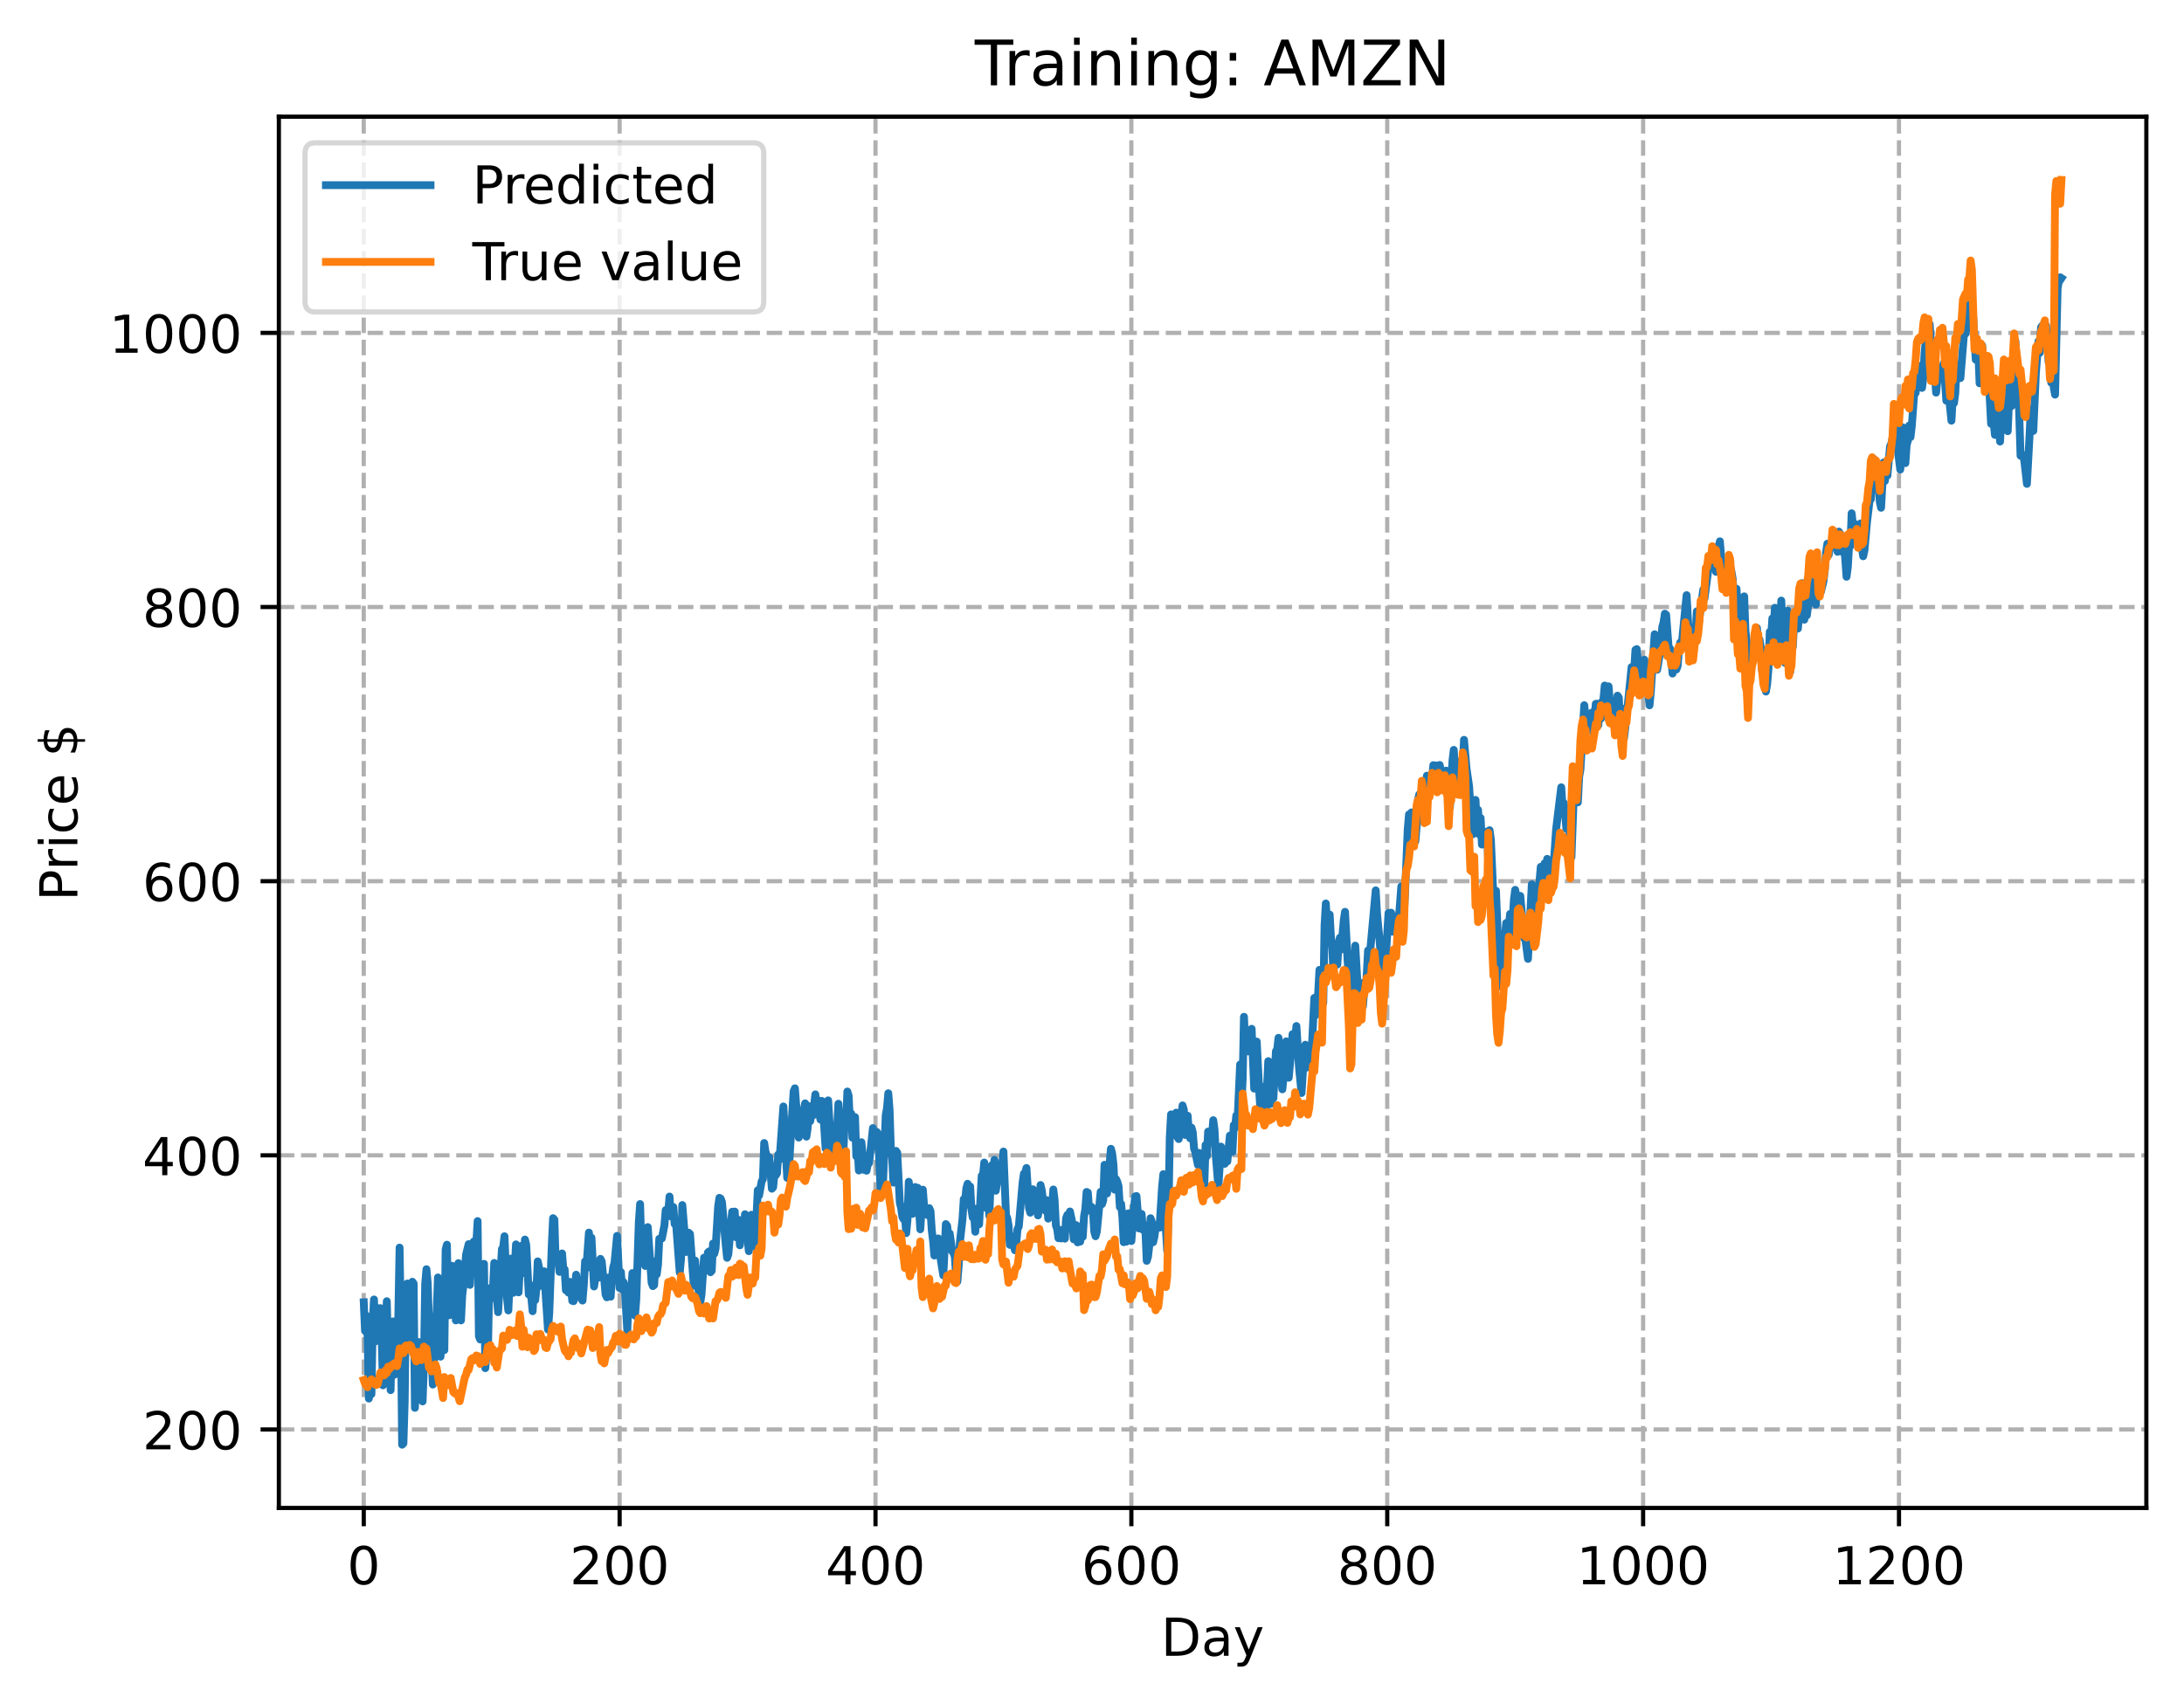 <?xml version="1.0" encoding="utf-8" standalone="no"?>
<!DOCTYPE svg PUBLIC "-//W3C//DTD SVG 1.1//EN"
  "http://www.w3.org/Graphics/SVG/1.1/DTD/svg11.dtd">
<!-- Created with matplotlib (https://matplotlib.org/) -->
<svg height="325.986pt" version="1.1" viewBox="0 0 417.648 325.986" width="417.648pt" xmlns="http://www.w3.org/2000/svg" xmlns:xlink="http://www.w3.org/1999/xlink">
 <defs>
  <style type="text/css">
*{stroke-linecap:butt;stroke-linejoin:round;}
  </style>
 </defs>
 <g id="figure_1">
  <g id="patch_1">
   <path d="M 0 325.986 
L 417.648 325.986 
L 417.648 0 
L 0 0 
z
" style="fill:#ffffff;"/>
  </g>
  <g id="axes_1">
   <g id="patch_2">
    <path d="M 53.328 288.43 
L 410.448 288.43 
L 410.448 22.318 
L 53.328 22.318 
z
" style="fill:#ffffff;"/>
   </g>
   <g id="matplotlib.axis_1">
    <g id="xtick_1">
     <g id="line2d_1">
      <path clip-path="url(#p589bff56fc)" d="M 69.561 288.43 
L 69.561 22.318 
" style="fill:none;stroke:#b0b0b0;stroke-dasharray:2.96,1.28;stroke-dashoffset:0;stroke-width:0.8;"/>
     </g>
     <g id="line2d_2">
      <defs>
       <path d="M 0 0 
L 0 3.5 
" id="mebb36357f9" style="stroke:#000000;stroke-width:0.8;"/>
      </defs>
      <g>
       <use style="stroke:#000000;stroke-width:0.8;" x="69.561" xlink:href="#mebb36357f9" y="288.43"/>
      </g>
     </g>
     <g id="text_1">
      <!-- 0 -->
      <defs>
       <path d="M 31.781 66.406 
Q 24.172 66.406 20.328 58.906 
Q 16.5 51.422 16.5 36.375 
Q 16.5 21.391 20.328 13.891 
Q 24.172 6.391 31.781 6.391 
Q 39.453 6.391 43.281 13.891 
Q 47.125 21.391 47.125 36.375 
Q 47.125 51.422 43.281 58.906 
Q 39.453 66.406 31.781 66.406 
z
M 31.781 74.219 
Q 44.047 74.219 50.516 64.516 
Q 56.984 54.828 56.984 36.375 
Q 56.984 17.969 50.516 8.266 
Q 44.047 -1.422 31.781 -1.422 
Q 19.531 -1.422 13.062 8.266 
Q 6.594 17.969 6.594 36.375 
Q 6.594 54.828 13.062 64.516 
Q 19.531 74.219 31.781 74.219 
z
" id="DejaVuSans-48"/>
      </defs>
      <g transform="translate(66.38 303.029)scale(0.1 -0.1)">
       <use xlink:href="#DejaVuSans-48"/>
      </g>
     </g>
    </g>
    <g id="xtick_2">
     <g id="line2d_3">
      <path clip-path="url(#p589bff56fc)" d="M 118.491 288.43 
L 118.491 22.318 
" style="fill:none;stroke:#b0b0b0;stroke-dasharray:2.96,1.28;stroke-dashoffset:0;stroke-width:0.8;"/>
     </g>
     <g id="line2d_4">
      <g>
       <use style="stroke:#000000;stroke-width:0.8;" x="118.491" xlink:href="#mebb36357f9" y="288.43"/>
      </g>
     </g>
     <g id="text_2">
      <!-- 200 -->
      <defs>
       <path d="M 19.188 8.297 
L 53.609 8.297 
L 53.609 0 
L 7.328 0 
L 7.328 8.297 
Q 12.938 14.109 22.625 23.891 
Q 32.328 33.688 34.812 36.531 
Q 39.547 41.844 41.422 45.531 
Q 43.312 49.219 43.312 52.781 
Q 43.312 58.594 39.234 62.25 
Q 35.156 65.922 28.609 65.922 
Q 23.969 65.922 18.812 64.312 
Q 13.672 62.703 7.812 59.422 
L 7.812 69.391 
Q 13.766 71.781 18.938 73 
Q 24.125 74.219 28.422 74.219 
Q 39.75 74.219 46.484 68.547 
Q 53.219 62.891 53.219 53.422 
Q 53.219 48.922 51.531 44.891 
Q 49.859 40.875 45.406 35.406 
Q 44.188 33.984 37.641 27.219 
Q 31.109 20.453 19.188 8.297 
z
" id="DejaVuSans-50"/>
      </defs>
      <g transform="translate(108.948 303.029)scale(0.1 -0.1)">
       <use xlink:href="#DejaVuSans-50"/>
       <use x="63.623" xlink:href="#DejaVuSans-48"/>
       <use x="127.246" xlink:href="#DejaVuSans-48"/>
      </g>
     </g>
    </g>
    <g id="xtick_3">
     <g id="line2d_5">
      <path clip-path="url(#p589bff56fc)" d="M 167.422 288.43 
L 167.422 22.318 
" style="fill:none;stroke:#b0b0b0;stroke-dasharray:2.96,1.28;stroke-dashoffset:0;stroke-width:0.8;"/>
     </g>
     <g id="line2d_6">
      <g>
       <use style="stroke:#000000;stroke-width:0.8;" x="167.422" xlink:href="#mebb36357f9" y="288.43"/>
      </g>
     </g>
     <g id="text_3">
      <!-- 400 -->
      <defs>
       <path d="M 37.797 64.312 
L 12.891 25.391 
L 37.797 25.391 
z
M 35.203 72.906 
L 47.609 72.906 
L 47.609 25.391 
L 58.016 25.391 
L 58.016 17.188 
L 47.609 17.188 
L 47.609 0 
L 37.797 0 
L 37.797 17.188 
L 4.891 17.188 
L 4.891 26.703 
z
" id="DejaVuSans-52"/>
      </defs>
      <g transform="translate(157.878 303.029)scale(0.1 -0.1)">
       <use xlink:href="#DejaVuSans-52"/>
       <use x="63.623" xlink:href="#DejaVuSans-48"/>
       <use x="127.246" xlink:href="#DejaVuSans-48"/>
      </g>
     </g>
    </g>
    <g id="xtick_4">
     <g id="line2d_7">
      <path clip-path="url(#p589bff56fc)" d="M 216.353 288.43 
L 216.353 22.318 
" style="fill:none;stroke:#b0b0b0;stroke-dasharray:2.96,1.28;stroke-dashoffset:0;stroke-width:0.8;"/>
     </g>
     <g id="line2d_8">
      <g>
       <use style="stroke:#000000;stroke-width:0.8;" x="216.353" xlink:href="#mebb36357f9" y="288.43"/>
      </g>
     </g>
     <g id="text_4">
      <!-- 600 -->
      <defs>
       <path d="M 33.016 40.375 
Q 26.375 40.375 22.484 35.828 
Q 18.609 31.297 18.609 23.391 
Q 18.609 15.531 22.484 10.953 
Q 26.375 6.391 33.016 6.391 
Q 39.656 6.391 43.531 10.953 
Q 47.406 15.531 47.406 23.391 
Q 47.406 31.297 43.531 35.828 
Q 39.656 40.375 33.016 40.375 
z
M 52.594 71.297 
L 52.594 62.312 
Q 48.875 64.062 45.094 64.984 
Q 41.312 65.922 37.594 65.922 
Q 27.828 65.922 22.672 59.328 
Q 17.531 52.734 16.797 39.406 
Q 19.672 43.656 24.016 45.922 
Q 28.375 48.188 33.594 48.188 
Q 44.578 48.188 50.953 41.516 
Q 57.328 34.859 57.328 23.391 
Q 57.328 12.156 50.688 5.359 
Q 44.047 -1.422 33.016 -1.422 
Q 20.359 -1.422 13.672 8.266 
Q 6.984 17.969 6.984 36.375 
Q 6.984 53.656 15.188 63.938 
Q 23.391 74.219 37.203 74.219 
Q 40.922 74.219 44.703 73.484 
Q 48.484 72.75 52.594 71.297 
z
" id="DejaVuSans-54"/>
      </defs>
      <g transform="translate(206.809 303.029)scale(0.1 -0.1)">
       <use xlink:href="#DejaVuSans-54"/>
       <use x="63.623" xlink:href="#DejaVuSans-48"/>
       <use x="127.246" xlink:href="#DejaVuSans-48"/>
      </g>
     </g>
    </g>
    <g id="xtick_5">
     <g id="line2d_9">
      <path clip-path="url(#p589bff56fc)" d="M 265.283 288.43 
L 265.283 22.318 
" style="fill:none;stroke:#b0b0b0;stroke-dasharray:2.96,1.28;stroke-dashoffset:0;stroke-width:0.8;"/>
     </g>
     <g id="line2d_10">
      <g>
       <use style="stroke:#000000;stroke-width:0.8;" x="265.283" xlink:href="#mebb36357f9" y="288.43"/>
      </g>
     </g>
     <g id="text_5">
      <!-- 800 -->
      <defs>
       <path d="M 31.781 34.625 
Q 24.75 34.625 20.719 30.859 
Q 16.703 27.094 16.703 20.516 
Q 16.703 13.922 20.719 10.156 
Q 24.75 6.391 31.781 6.391 
Q 38.812 6.391 42.859 10.172 
Q 46.922 13.969 46.922 20.516 
Q 46.922 27.094 42.891 30.859 
Q 38.875 34.625 31.781 34.625 
z
M 21.922 38.812 
Q 15.578 40.375 12.031 44.719 
Q 8.5 49.078 8.5 55.328 
Q 8.5 64.062 14.719 69.141 
Q 20.953 74.219 31.781 74.219 
Q 42.672 74.219 48.875 69.141 
Q 55.078 64.062 55.078 55.328 
Q 55.078 49.078 51.531 44.719 
Q 48 40.375 41.703 38.812 
Q 48.828 37.156 52.797 32.312 
Q 56.781 27.484 56.781 20.516 
Q 56.781 9.906 50.312 4.234 
Q 43.844 -1.422 31.781 -1.422 
Q 19.734 -1.422 13.25 4.234 
Q 6.781 9.906 6.781 20.516 
Q 6.781 27.484 10.781 32.312 
Q 14.797 37.156 21.922 38.812 
z
M 18.312 54.391 
Q 18.312 48.734 21.844 45.562 
Q 25.391 42.391 31.781 42.391 
Q 38.141 42.391 41.719 45.562 
Q 45.312 48.734 45.312 54.391 
Q 45.312 60.062 41.719 63.234 
Q 38.141 66.406 31.781 66.406 
Q 25.391 66.406 21.844 63.234 
Q 18.312 60.062 18.312 54.391 
z
" id="DejaVuSans-56"/>
      </defs>
      <g transform="translate(255.74 303.029)scale(0.1 -0.1)">
       <use xlink:href="#DejaVuSans-56"/>
       <use x="63.623" xlink:href="#DejaVuSans-48"/>
       <use x="127.246" xlink:href="#DejaVuSans-48"/>
      </g>
     </g>
    </g>
    <g id="xtick_6">
     <g id="line2d_11">
      <path clip-path="url(#p589bff56fc)" d="M 314.214 288.43 
L 314.214 22.318 
" style="fill:none;stroke:#b0b0b0;stroke-dasharray:2.96,1.28;stroke-dashoffset:0;stroke-width:0.8;"/>
     </g>
     <g id="line2d_12">
      <g>
       <use style="stroke:#000000;stroke-width:0.8;" x="314.214" xlink:href="#mebb36357f9" y="288.43"/>
      </g>
     </g>
     <g id="text_6">
      <!-- 1000 -->
      <defs>
       <path d="M 12.406 8.297 
L 28.516 8.297 
L 28.516 63.922 
L 10.984 60.406 
L 10.984 69.391 
L 28.422 72.906 
L 38.281 72.906 
L 38.281 8.297 
L 54.391 8.297 
L 54.391 0 
L 12.406 0 
z
" id="DejaVuSans-49"/>
      </defs>
      <g transform="translate(301.489 303.029)scale(0.1 -0.1)">
       <use xlink:href="#DejaVuSans-49"/>
       <use x="63.623" xlink:href="#DejaVuSans-48"/>
       <use x="127.246" xlink:href="#DejaVuSans-48"/>
       <use x="190.869" xlink:href="#DejaVuSans-48"/>
      </g>
     </g>
    </g>
    <g id="xtick_7">
     <g id="line2d_13">
      <path clip-path="url(#p589bff56fc)" d="M 363.144 288.43 
L 363.144 22.318 
" style="fill:none;stroke:#b0b0b0;stroke-dasharray:2.96,1.28;stroke-dashoffset:0;stroke-width:0.8;"/>
     </g>
     <g id="line2d_14">
      <g>
       <use style="stroke:#000000;stroke-width:0.8;" x="363.144" xlink:href="#mebb36357f9" y="288.43"/>
      </g>
     </g>
     <g id="text_7">
      <!-- 1200 -->
      <g transform="translate(350.419 303.029)scale(0.1 -0.1)">
       <use xlink:href="#DejaVuSans-49"/>
       <use x="63.623" xlink:href="#DejaVuSans-50"/>
       <use x="127.246" xlink:href="#DejaVuSans-48"/>
       <use x="190.869" xlink:href="#DejaVuSans-48"/>
      </g>
     </g>
    </g>
    <g id="text_8">
     <!-- Day -->
     <defs>
      <path d="M 19.672 64.797 
L 19.672 8.109 
L 31.594 8.109 
Q 46.688 8.109 53.688 14.938 
Q 60.688 21.781 60.688 36.531 
Q 60.688 51.172 53.688 57.984 
Q 46.688 64.797 31.594 64.797 
z
M 9.812 72.906 
L 30.078 72.906 
Q 51.266 72.906 61.172 64.094 
Q 71.094 55.281 71.094 36.531 
Q 71.094 17.672 61.125 8.828 
Q 51.172 0 30.078 0 
L 9.812 0 
z
" id="DejaVuSans-68"/>
      <path d="M 34.281 27.484 
Q 23.391 27.484 19.188 25 
Q 14.984 22.516 14.984 16.5 
Q 14.984 11.719 18.141 8.906 
Q 21.297 6.109 26.703 6.109 
Q 34.188 6.109 38.703 11.406 
Q 43.219 16.703 43.219 25.484 
L 43.219 27.484 
z
M 52.203 31.203 
L 52.203 0 
L 43.219 0 
L 43.219 8.297 
Q 40.141 3.328 35.547 0.953 
Q 30.953 -1.422 24.312 -1.422 
Q 15.922 -1.422 10.953 3.297 
Q 6 8.016 6 15.922 
Q 6 25.141 12.172 29.828 
Q 18.359 34.516 30.609 34.516 
L 43.219 34.516 
L 43.219 35.406 
Q 43.219 41.609 39.141 45 
Q 35.062 48.391 27.688 48.391 
Q 23 48.391 18.547 47.266 
Q 14.109 46.141 10.016 43.891 
L 10.016 52.203 
Q 14.938 54.109 19.578 55.047 
Q 24.219 56 28.609 56 
Q 40.484 56 46.344 49.844 
Q 52.203 43.703 52.203 31.203 
z
" id="DejaVuSans-97"/>
      <path d="M 32.172 -5.078 
Q 28.375 -14.844 24.75 -17.812 
Q 21.141 -20.797 15.094 -20.797 
L 7.906 -20.797 
L 7.906 -13.281 
L 13.188 -13.281 
Q 16.891 -13.281 18.938 -11.516 
Q 21 -9.766 23.484 -3.219 
L 25.094 0.875 
L 2.984 54.688 
L 12.5 54.688 
L 29.594 11.922 
L 46.688 54.688 
L 56.203 54.688 
z
" id="DejaVuSans-121"/>
     </defs>
     <g transform="translate(222.015 316.707)scale(0.1 -0.1)">
      <use xlink:href="#DejaVuSans-68"/>
      <use x="77.002" xlink:href="#DejaVuSans-97"/>
      <use x="138.281" xlink:href="#DejaVuSans-121"/>
     </g>
    </g>
   </g>
   <g id="matplotlib.axis_2">
    <g id="ytick_1">
     <g id="line2d_15">
      <path clip-path="url(#p589bff56fc)" d="M 53.328 273.422 
L 410.448 273.422 
" style="fill:none;stroke:#b0b0b0;stroke-dasharray:2.96,1.28;stroke-dashoffset:0;stroke-width:0.8;"/>
     </g>
     <g id="line2d_16">
      <defs>
       <path d="M 0 0 
L -3.5 0 
" id="m8b41d1a000" style="stroke:#000000;stroke-width:0.8;"/>
      </defs>
      <g>
       <use style="stroke:#000000;stroke-width:0.8;" x="53.328" xlink:href="#m8b41d1a000" y="273.422"/>
      </g>
     </g>
     <g id="text_9">
      <!-- 200 -->
      <g transform="translate(27.241 277.221)scale(0.1 -0.1)">
       <use xlink:href="#DejaVuSans-50"/>
       <use x="63.623" xlink:href="#DejaVuSans-48"/>
       <use x="127.246" xlink:href="#DejaVuSans-48"/>
      </g>
     </g>
    </g>
    <g id="ytick_2">
     <g id="line2d_17">
      <path clip-path="url(#p589bff56fc)" d="M 53.328 220.985 
L 410.448 220.985 
" style="fill:none;stroke:#b0b0b0;stroke-dasharray:2.96,1.28;stroke-dashoffset:0;stroke-width:0.8;"/>
     </g>
     <g id="line2d_18">
      <g>
       <use style="stroke:#000000;stroke-width:0.8;" x="53.328" xlink:href="#m8b41d1a000" y="220.985"/>
      </g>
     </g>
     <g id="text_10">
      <!-- 400 -->
      <g transform="translate(27.241 224.784)scale(0.1 -0.1)">
       <use xlink:href="#DejaVuSans-52"/>
       <use x="63.623" xlink:href="#DejaVuSans-48"/>
       <use x="127.246" xlink:href="#DejaVuSans-48"/>
      </g>
     </g>
    </g>
    <g id="ytick_3">
     <g id="line2d_19">
      <path clip-path="url(#p589bff56fc)" d="M 53.328 168.548 
L 410.448 168.548 
" style="fill:none;stroke:#b0b0b0;stroke-dasharray:2.96,1.28;stroke-dashoffset:0;stroke-width:0.8;"/>
     </g>
     <g id="line2d_20">
      <g>
       <use style="stroke:#000000;stroke-width:0.8;" x="53.328" xlink:href="#m8b41d1a000" y="168.548"/>
      </g>
     </g>
     <g id="text_11">
      <!-- 600 -->
      <g transform="translate(27.241 172.347)scale(0.1 -0.1)">
       <use xlink:href="#DejaVuSans-54"/>
       <use x="63.623" xlink:href="#DejaVuSans-48"/>
       <use x="127.246" xlink:href="#DejaVuSans-48"/>
      </g>
     </g>
    </g>
    <g id="ytick_4">
     <g id="line2d_21">
      <path clip-path="url(#p589bff56fc)" d="M 53.328 116.111 
L 410.448 116.111 
" style="fill:none;stroke:#b0b0b0;stroke-dasharray:2.96,1.28;stroke-dashoffset:0;stroke-width:0.8;"/>
     </g>
     <g id="line2d_22">
      <g>
       <use style="stroke:#000000;stroke-width:0.8;" x="53.328" xlink:href="#m8b41d1a000" y="116.111"/>
      </g>
     </g>
     <g id="text_12">
      <!-- 800 -->
      <g transform="translate(27.241 119.91)scale(0.1 -0.1)">
       <use xlink:href="#DejaVuSans-56"/>
       <use x="63.623" xlink:href="#DejaVuSans-48"/>
       <use x="127.246" xlink:href="#DejaVuSans-48"/>
      </g>
     </g>
    </g>
    <g id="ytick_5">
     <g id="line2d_23">
      <path clip-path="url(#p589bff56fc)" d="M 53.328 63.674 
L 410.448 63.674 
" style="fill:none;stroke:#b0b0b0;stroke-dasharray:2.96,1.28;stroke-dashoffset:0;stroke-width:0.8;"/>
     </g>
     <g id="line2d_24">
      <g>
       <use style="stroke:#000000;stroke-width:0.8;" x="53.328" xlink:href="#m8b41d1a000" y="63.674"/>
      </g>
     </g>
     <g id="text_13">
      <!-- 1000 -->
      <g transform="translate(20.878 67.473)scale(0.1 -0.1)">
       <use xlink:href="#DejaVuSans-49"/>
       <use x="63.623" xlink:href="#DejaVuSans-48"/>
       <use x="127.246" xlink:href="#DejaVuSans-48"/>
       <use x="190.869" xlink:href="#DejaVuSans-48"/>
      </g>
     </g>
    </g>
    <g id="text_14">
     <!-- Price $ -->
     <defs>
      <path d="M 19.672 64.797 
L 19.672 37.406 
L 32.078 37.406 
Q 38.969 37.406 42.719 40.969 
Q 46.484 44.531 46.484 51.125 
Q 46.484 57.672 42.719 61.234 
Q 38.969 64.797 32.078 64.797 
z
M 9.812 72.906 
L 32.078 72.906 
Q 44.344 72.906 50.609 67.359 
Q 56.891 61.812 56.891 51.125 
Q 56.891 40.328 50.609 34.812 
Q 44.344 29.297 32.078 29.297 
L 19.672 29.297 
L 19.672 0 
L 9.812 0 
z
" id="DejaVuSans-80"/>
      <path d="M 41.109 46.297 
Q 39.594 47.172 37.812 47.578 
Q 36.031 48 33.891 48 
Q 26.266 48 22.188 43.047 
Q 18.109 38.094 18.109 28.812 
L 18.109 0 
L 9.078 0 
L 9.078 54.688 
L 18.109 54.688 
L 18.109 46.188 
Q 20.953 51.172 25.484 53.578 
Q 30.031 56 36.531 56 
Q 37.453 56 38.578 55.875 
Q 39.703 55.766 41.062 55.516 
z
" id="DejaVuSans-114"/>
      <path d="M 9.422 54.688 
L 18.406 54.688 
L 18.406 0 
L 9.422 0 
z
M 9.422 75.984 
L 18.406 75.984 
L 18.406 64.594 
L 9.422 64.594 
z
" id="DejaVuSans-105"/>
      <path d="M 48.781 52.594 
L 48.781 44.188 
Q 44.969 46.297 41.141 47.344 
Q 37.312 48.391 33.406 48.391 
Q 24.656 48.391 19.812 42.844 
Q 14.984 37.312 14.984 27.297 
Q 14.984 17.281 19.812 11.734 
Q 24.656 6.203 33.406 6.203 
Q 37.312 6.203 41.141 7.25 
Q 44.969 8.297 48.781 10.406 
L 48.781 2.094 
Q 45.016 0.344 40.984 -0.531 
Q 36.969 -1.422 32.422 -1.422 
Q 20.062 -1.422 12.781 6.344 
Q 5.516 14.109 5.516 27.297 
Q 5.516 40.672 12.859 48.328 
Q 20.219 56 33.016 56 
Q 37.156 56 41.109 55.141 
Q 45.062 54.297 48.781 52.594 
z
" id="DejaVuSans-99"/>
      <path d="M 56.203 29.594 
L 56.203 25.203 
L 14.891 25.203 
Q 15.484 15.922 20.484 11.062 
Q 25.484 6.203 34.422 6.203 
Q 39.594 6.203 44.453 7.469 
Q 49.312 8.734 54.109 11.281 
L 54.109 2.781 
Q 49.266 0.734 44.188 -0.344 
Q 39.109 -1.422 33.891 -1.422 
Q 20.797 -1.422 13.156 6.188 
Q 5.516 13.812 5.516 26.812 
Q 5.516 40.234 12.766 48.109 
Q 20.016 56 32.328 56 
Q 43.359 56 49.781 48.891 
Q 56.203 41.797 56.203 29.594 
z
M 47.219 32.234 
Q 47.125 39.594 43.094 43.984 
Q 39.062 48.391 32.422 48.391 
Q 24.906 48.391 20.391 44.141 
Q 15.875 39.891 15.188 32.172 
z
" id="DejaVuSans-101"/>
      <path id="DejaVuSans-32"/>
      <path d="M 33.797 -14.703 
L 28.906 -14.703 
L 28.859 0 
Q 23.734 0.094 18.609 1.188 
Q 13.484 2.297 8.297 4.5 
L 8.297 13.281 
Q 13.281 10.156 18.375 8.562 
Q 23.484 6.984 28.906 6.938 
L 28.906 29.203 
Q 18.109 30.953 13.203 35.156 
Q 8.297 39.359 8.297 46.688 
Q 8.297 54.641 13.625 59.219 
Q 18.953 63.812 28.906 64.5 
L 28.906 75.984 
L 33.797 75.984 
L 33.797 64.656 
Q 38.328 64.453 42.578 63.688 
Q 46.828 62.938 50.875 61.625 
L 50.875 53.078 
Q 46.828 55.125 42.547 56.25 
Q 38.281 57.375 33.797 57.562 
L 33.797 36.719 
Q 44.875 35.016 50.094 30.609 
Q 55.328 26.219 55.328 18.609 
Q 55.328 10.359 49.781 5.594 
Q 44.234 0.828 33.797 0.094 
z
M 28.906 37.594 
L 28.906 57.625 
Q 23.25 56.984 20.266 54.391 
Q 17.281 51.812 17.281 47.516 
Q 17.281 43.312 20.031 40.969 
Q 22.797 38.625 28.906 37.594 
z
M 33.797 28.219 
L 33.797 7.078 
Q 39.984 7.906 43.141 10.594 
Q 46.297 13.281 46.297 17.672 
Q 46.297 21.969 43.281 24.5 
Q 40.281 27.047 33.797 28.219 
z
" id="DejaVuSans-36"/>
     </defs>
     <g transform="translate(14.798 172.342)rotate(-90)scale(0.1 -0.1)">
      <use xlink:href="#DejaVuSans-80"/>
      <use x="58.553" xlink:href="#DejaVuSans-114"/>
      <use x="99.666" xlink:href="#DejaVuSans-105"/>
      <use x="127.449" xlink:href="#DejaVuSans-99"/>
      <use x="182.43" xlink:href="#DejaVuSans-101"/>
      <use x="243.953" xlink:href="#DejaVuSans-32"/>
      <use x="275.74" xlink:href="#DejaVuSans-36"/>
     </g>
    </g>
   </g>
   <g id="line2d_25">
    <path clip-path="url(#p589bff56fc)" d="M 69.561 249.092 
L 69.806 254.582 
L 70.05 251.649 
L 70.295 255.541 
L 70.539 267.512 
L 70.784 260.47 
L 71.029 266.665 
L 71.273 253.122 
L 71.518 248.559 
L 71.763 256.594 
L 72.007 250.125 
L 72.252 252.367 
L 72.497 252.423 
L 72.741 250.212 
L 72.986 255.633 
L 73.231 264.977 
L 73.475 257.454 
L 73.72 257.375 
L 73.965 248.888 
L 74.209 257.705 
L 74.454 260.578 
L 74.699 265.899 
L 74.943 254.008 
L 75.188 252.747 
L 75.433 262.963 
L 75.677 258.634 
L 75.922 257.57 
L 76.166 252.085 
L 76.411 238.637 
L 76.656 253.268 
L 76.9 276.334 
L 77.145 276.089 
L 77.39 268.043 
L 77.634 248.17 
L 77.879 245.508 
L 78.124 256.88 
L 78.613 248.491 
L 78.858 245.167 
L 79.102 245.506 
L 79.347 269.283 
L 79.592 262.809 
L 79.836 265.035 
L 80.081 256.701 
L 80.326 264.613 
L 80.815 268.056 
L 81.06 261.244 
L 81.304 245.589 
L 81.549 242.77 
L 81.794 245.472 
L 82.038 253.098 
L 82.283 253.19 
L 82.772 264.83 
L 83.017 259.733 
L 83.261 252.202 
L 83.506 251.11 
L 83.751 244.345 
L 84.24 259.5 
L 84.729 250.844 
L 84.974 258.251 
L 85.219 239.015 
L 85.463 238.08 
L 85.708 251.132 
L 85.953 251.572 
L 86.442 242.112 
L 86.687 243.01 
L 87.176 252.56 
L 87.665 241.607 
L 88.154 252.558 
L 88.399 247.677 
L 88.644 245.766 
L 89.133 239.927 
L 89.622 237.97 
L 89.867 245.765 
L 90.112 241.246 
L 90.356 240.938 
L 90.601 237.467 
L 90.846 241.982 
L 91.335 233.563 
L 91.58 255.58 
L 91.824 256.206 
L 92.069 254.979 
L 92.558 241.743 
L 92.803 261.697 
L 93.048 258.896 
L 93.292 259.35 
L 93.537 246.746 
L 93.781 246.367 
L 94.026 248.316 
L 94.271 246.527 
L 94.515 241.569 
L 94.76 242.4 
L 95.005 248.178 
L 95.249 250.984 
L 95.983 238.923 
L 96.228 238.514 
L 96.473 236.465 
L 96.962 248.232 
L 97.207 250.654 
L 97.696 240.74 
L 98.185 247.27 
L 98.675 238.022 
L 99.164 247.192 
L 99.653 238.313 
L 100.142 243.499 
L 100.387 237.095 
L 100.632 238.121 
L 101.121 247.612 
L 101.366 245.752 
L 101.855 250.804 
L 102.1 246.072 
L 102.344 248.677 
L 102.589 246.432 
L 102.834 241.272 
L 103.078 242.445 
L 103.323 245.955 
L 103.812 243.32 
L 104.057 243.164 
L 104.791 254.306 
L 105.036 251.139 
L 105.525 238.004 
L 105.769 233.003 
L 106.014 233.279 
L 106.259 241.378 
L 106.503 241.321 
L 106.748 240.547 
L 106.993 243.282 
L 107.482 239.748 
L 107.727 242.841 
L 107.971 242.803 
L 108.216 246.792 
L 108.461 245.887 
L 108.705 247.24 
L 108.95 245.192 
L 109.195 246.514 
L 109.439 248.817 
L 109.684 248.881 
L 110.173 243.819 
L 110.418 245.884 
L 110.663 246.064 
L 110.907 246.749 
L 111.152 248.427 
L 111.397 248.765 
L 111.641 245.767 
L 111.886 241.269 
L 112.13 242.585 
L 112.62 235.761 
L 112.864 238.308 
L 113.109 236.748 
L 113.598 246.073 
L 113.843 244.484 
L 114.088 244.319 
L 114.332 242.432 
L 114.577 244.357 
L 114.822 240.786 
L 115.066 241.278 
L 115.311 243.708 
L 115.556 244.789 
L 115.8 247.608 
L 116.045 248.142 
L 116.29 244.398 
L 116.534 246.939 
L 116.779 248.031 
L 117.024 244.25 
L 117.268 242.419 
L 117.513 241.551 
L 118.002 236.397 
L 118.491 246.381 
L 118.736 243.314 
L 118.981 246.654 
L 119.225 245.219 
L 119.47 246.164 
L 119.959 254.535 
L 120.204 248.021 
L 120.449 250.639 
L 120.938 243.508 
L 121.427 251.647 
L 121.672 248.629 
L 122.161 233.832 
L 122.406 230.303 
L 122.651 238.738 
L 122.895 241.015 
L 123.14 239.429 
L 123.385 242.143 
L 123.874 234.711 
L 124.608 245.34 
L 124.852 246.003 
L 125.097 245.801 
L 125.342 241.227 
L 125.586 243.752 
L 125.831 241.912 
L 126.076 236.951 
L 126.565 236.89 
L 127.054 234.404 
L 127.299 231.453 
L 127.544 232.228 
L 127.788 231.713 
L 128.033 228.865 
L 128.278 232.661 
L 128.767 230.881 
L 129.012 234.124 
L 129.256 233.669 
L 129.99 243.424 
L 130.235 240.769 
L 130.479 230.495 
L 131.213 239.47 
L 131.458 238.03 
L 131.703 235.788 
L 131.947 236.027 
L 132.681 245.937 
L 132.926 241.112 
L 133.171 244.531 
L 133.415 245.468 
L 133.905 249.17 
L 134.149 247.653 
L 134.639 240.556 
L 134.883 242.521 
L 135.128 241.94 
L 135.373 239.567 
L 135.617 239.354 
L 135.862 243.346 
L 136.106 243.069 
L 136.351 237.863 
L 136.596 239.798 
L 136.84 238.783 
L 137.33 230.744 
L 137.574 229.113 
L 137.819 229.273 
L 138.064 229.933 
L 138.798 238.247 
L 139.042 240.586 
L 139.287 239.888 
L 139.776 234.1 
L 140.021 231.774 
L 140.266 233.956 
L 140.51 231.744 
L 140.755 236.655 
L 141 233.218 
L 141.244 234.219 
L 141.489 238.197 
L 141.733 233.397 
L 141.978 234.109 
L 142.223 236.082 
L 142.467 232.253 
L 143.201 239.318 
L 143.691 232.359 
L 144.18 238.436 
L 144.669 232.51 
L 144.914 227.661 
L 145.159 228.665 
L 145.648 225.974 
L 145.893 225.525 
L 146.137 218.63 
L 146.382 220.265 
L 146.627 221.02 
L 146.871 223.161 
L 147.116 221.377 
L 147.605 227.369 
L 147.85 227.09 
L 148.094 224.548 
L 148.339 224.814 
L 148.584 224.418 
L 148.828 220.821 
L 149.073 221.805 
L 149.807 211.636 
L 150.541 225.298 
L 150.786 225.093 
L 151.275 216.495 
L 151.764 208.752 
L 152.009 208.165 
L 152.743 217.588 
L 152.988 215.378 
L 153.232 215.849 
L 153.477 215.989 
L 153.721 212.273 
L 153.966 211.041 
L 154.211 217.41 
L 154.455 215.724 
L 154.7 211.588 
L 154.945 214.452 
L 155.189 212.806 
L 155.434 213.376 
L 155.923 209.325 
L 156.168 212.665 
L 156.413 210.436 
L 156.657 213.058 
L 156.902 214.151 
L 157.147 210.577 
L 157.391 212.132 
L 157.881 219.684 
L 158.37 210.474 
L 159.104 222.314 
L 159.349 216.427 
L 159.593 217.587 
L 159.838 220.617 
L 160.327 211.119 
L 160.572 215.505 
L 161.061 219.679 
L 161.306 220.037 
L 161.55 213.57 
L 161.795 214.876 
L 162.04 208.783 
L 162.284 209.584 
L 162.529 214.581 
L 162.774 212.98 
L 163.018 217.619 
L 163.508 213.674 
L 163.752 221.163 
L 163.997 219.724 
L 164.242 223.887 
L 164.731 218.476 
L 165.22 223.766 
L 165.465 221.106 
L 165.709 223.93 
L 165.954 222.653 
L 166.199 222.48 
L 166.933 215.768 
L 167.177 218.418 
L 167.422 219.218 
L 167.667 216.51 
L 167.911 216.859 
L 168.401 227.65 
L 168.645 227.421 
L 168.89 225.519 
L 169.379 213.314 
L 169.624 211.906 
L 169.869 209.111 
L 170.113 212.255 
L 170.358 219.817 
L 170.603 221.335 
L 170.847 226.202 
L 171.337 220.135 
L 171.581 220.487 
L 172.07 230.008 
L 172.315 231.029 
L 172.56 232.775 
L 172.804 233.218 
L 173.049 232.499 
L 173.294 235.866 
L 173.538 233.352 
L 173.783 226.042 
L 174.028 228.148 
L 174.272 231.842 
L 174.517 232.179 
L 175.006 227.05 
L 175.251 228.197 
L 175.496 227.192 
L 175.985 235.134 
L 176.474 227.557 
L 176.719 230.701 
L 176.964 231.554 
L 177.208 231.856 
L 177.453 232.452 
L 177.697 231.086 
L 177.942 231.682 
L 178.187 235.369 
L 178.431 237.297 
L 178.676 240.15 
L 179.165 238.02 
L 179.41 236.879 
L 179.655 237.687 
L 179.899 240.935 
L 180.389 243.949 
L 180.878 234.138 
L 181.123 234.463 
L 181.367 236.441 
L 181.612 235.925 
L 182.101 239.371 
L 182.346 239.603 
L 182.591 240.382 
L 182.835 244.056 
L 183.08 245.112 
L 183.325 242.15 
L 183.569 237.499 
L 184.058 233.187 
L 184.303 229.356 
L 184.548 229.865 
L 184.792 227.281 
L 185.037 226.425 
L 185.282 230.485 
L 185.526 226.938 
L 185.771 231.351 
L 186.016 232.88 
L 186.26 231.937 
L 186.505 235.607 
L 186.75 231.2 
L 186.994 232.101 
L 187.239 234.178 
L 187.728 224.883 
L 187.973 224.897 
L 188.218 222.37 
L 188.707 231.133 
L 188.952 228.796 
L 189.196 232.587 
L 189.441 225.796 
L 189.685 222.858 
L 189.93 225.791 
L 190.175 221.848 
L 190.419 227.757 
L 191.153 223.253 
L 191.398 225.194 
L 191.887 220.263 
L 192.377 232.457 
L 192.621 232.982 
L 192.866 234.398 
L 193.111 238.11 
L 193.355 236.46 
L 193.6 237.694 
L 193.845 238.051 
L 194.089 239.149 
L 194.334 237.821 
L 194.579 235.083 
L 194.823 234.621 
L 195.557 226.16 
L 195.802 224.475 
L 196.046 224.366 
L 196.291 223.406 
L 196.78 231.045 
L 197.025 231.962 
L 197.27 229.048 
L 197.514 227.474 
L 197.759 228.475 
L 198.004 231.255 
L 198.248 229.911 
L 198.493 232.48 
L 198.738 230.859 
L 198.982 226.667 
L 199.227 227.728 
L 199.472 229.809 
L 199.716 229.381 
L 199.961 231.618 
L 200.206 229.573 
L 200.45 233.095 
L 200.695 231.572 
L 200.94 231.846 
L 201.184 230.896 
L 201.429 227.523 
L 201.673 229.535 
L 201.918 234.369 
L 202.163 235.069 
L 202.407 236.829 
L 202.652 235.501 
L 202.897 236.882 
L 203.141 235.257 
L 203.386 236.811 
L 203.631 236.923 
L 203.875 232.983 
L 204.12 232.369 
L 204.365 233.238 
L 204.609 231.723 
L 205.099 234.038 
L 205.343 237.062 
L 205.833 234.346 
L 206.077 237.633 
L 206.322 237.024 
L 206.567 237.491 
L 206.811 235.546 
L 207.056 236.58 
L 207.3 232.682 
L 207.545 231.314 
L 207.79 227.99 
L 208.034 228.114 
L 208.279 231.533 
L 208.768 230.852 
L 209.013 231.768 
L 209.258 235.583 
L 209.502 236.46 
L 209.747 235.58 
L 210.481 227.966 
L 210.726 230.328 
L 210.97 229.606 
L 211.215 222.798 
L 211.704 228.282 
L 212.438 219.733 
L 212.683 220.668 
L 212.928 222.777 
L 213.172 227.56 
L 213.417 225.538 
L 213.661 226.049 
L 213.906 226.907 
L 214.151 230.889 
L 214.395 230.287 
L 214.64 232.841 
L 214.885 237.599 
L 215.129 235.333 
L 215.374 237.508 
L 215.619 232.147 
L 215.863 232.074 
L 216.108 236.138 
L 216.353 237.382 
L 216.842 231.13 
L 217.087 228.831 
L 217.331 228.771 
L 217.821 234.97 
L 218.065 234.093 
L 218.31 232.198 
L 218.555 235.227 
L 218.799 234.27 
L 219.044 235.565 
L 219.288 241.17 
L 219.533 240.376 
L 219.778 238.27 
L 220.022 233.015 
L 220.267 233.721 
L 220.512 237.609 
L 220.756 236.541 
L 221.001 234.769 
L 221.246 234.703 
L 221.49 234.193 
L 221.735 234.824 
L 222.224 227.02 
L 222.469 224.584 
L 222.958 235.289 
L 223.203 239.267 
L 223.448 231.931 
L 223.692 217.666 
L 223.937 213.153 
L 224.182 214.093 
L 224.426 216.121 
L 224.671 213.941 
L 224.916 212.822 
L 225.16 217.506 
L 225.405 217.872 
L 226.139 211.439 
L 226.383 212.256 
L 226.628 217.091 
L 226.873 216.771 
L 227.117 213.409 
L 227.362 216.845 
L 227.607 217.73 
L 227.851 215.688 
L 228.096 216.587 
L 228.341 219.709 
L 228.585 220.352 
L 229.075 222.814 
L 229.319 220.539 
L 229.564 222.548 
L 230.053 227.917 
L 230.298 226.742 
L 230.543 219.004 
L 230.787 221.159 
L 231.032 216.441 
L 231.276 217.148 
L 231.521 216.843 
L 231.766 217.206 
L 232.01 214.261 
L 232.255 216.079 
L 232.5 221.034 
L 232.989 227.009 
L 233.478 219.314 
L 233.723 220.125 
L 233.968 222.174 
L 234.212 222.61 
L 234.457 221.752 
L 234.702 222.152 
L 235.191 217.204 
L 235.436 217.891 
L 235.68 220.326 
L 235.925 215.225 
L 236.17 215.755 
L 236.414 213.373 
L 236.659 214.313 
L 237.148 203.605 
L 237.393 211.314 
L 237.637 206.413 
L 237.882 194.488 
L 238.127 199.658 
L 238.371 201.132 
L 238.616 197.074 
L 238.861 201.117 
L 239.105 199.675 
L 239.35 196.784 
L 239.839 208.225 
L 240.084 202.246 
L 240.329 199.227 
L 240.818 209.031 
L 241.063 212.857 
L 241.307 207.853 
L 241.552 208.783 
L 242.041 213.227 
L 242.531 202.967 
L 243.02 211.145 
L 243.264 207.522 
L 243.509 210.075 
L 243.998 201.085 
L 244.243 200.697 
L 244.488 198.512 
L 244.977 206.221 
L 245.222 208.359 
L 245.466 205.967 
L 245.956 199.182 
L 246.445 206.145 
L 246.934 200.804 
L 247.179 197.803 
L 247.424 201.268 
L 247.913 196.255 
L 248.402 204.081 
L 248.892 209.065 
L 249.381 201.433 
L 249.625 199.833 
L 249.87 204.196 
L 250.115 200.883 
L 250.359 204.097 
L 250.849 200.8 
L 251.338 190.871 
L 251.583 194.186 
L 251.827 192.619 
L 252.072 189.957 
L 252.317 185.516 
L 252.561 190.143 
L 252.806 189.482 
L 253.051 191.827 
L 253.295 176.991 
L 253.54 172.812 
L 253.785 177.098 
L 254.029 175.516 
L 254.274 174.931 
L 254.519 179.293 
L 254.763 181.288 
L 255.008 186.231 
L 255.252 181.086 
L 255.497 181.671 
L 255.742 184.493 
L 255.986 180.442 
L 256.231 179.354 
L 256.476 181.628 
L 256.965 176.046 
L 257.21 174.411 
L 257.699 183.681 
L 258.188 190.325 
L 258.433 191.594 
L 258.678 189.876 
L 259.167 180.876 
L 259.901 193.327 
L 260.146 188.007 
L 260.39 189.778 
L 260.635 192.478 
L 260.88 189.274 
L 261.124 189.145 
L 261.369 186.343 
L 261.613 181.792 
L 261.858 183.652 
L 263.081 170.302 
L 263.326 174.726 
L 263.815 179.837 
L 264.549 189.516 
L 264.794 184.737 
L 265.039 182.584 
L 265.528 174.611 
L 265.773 177.446 
L 266.017 174.571 
L 266.262 178.205 
L 266.751 175.302 
L 267.24 179.085 
L 267.974 169.55 
L 268.219 173.634 
L 268.464 175.241 
L 268.708 170.402 
L 269.198 158.633 
L 269.442 155.78 
L 269.687 155.955 
L 269.932 155.39 
L 270.176 157.718 
L 270.421 155.773 
L 270.666 160.901 
L 270.91 157.973 
L 271.155 153.03 
L 271.4 151.96 
L 271.644 154.566 
L 271.889 152.832 
L 272.134 149.658 
L 272.378 152.195 
L 272.623 152.518 
L 272.868 148.369 
L 273.112 152.184 
L 273.357 150.452 
L 273.601 150.32 
L 273.846 149.188 
L 274.091 146.361 
L 274.335 149.604 
L 274.58 146.407 
L 274.825 149.569 
L 275.069 149.869 
L 275.314 146.32 
L 275.803 149.156 
L 276.048 148.04 
L 276.293 150.001 
L 276.537 147.402 
L 276.782 147.763 
L 277.271 154.421 
L 277.761 145.479 
L 278.005 143.435 
L 278.25 147.406 
L 278.495 148.729 
L 278.739 145.672 
L 278.984 148.748 
L 279.228 146.013 
L 279.473 150.617 
L 279.718 146.958 
L 279.962 141.511 
L 280.452 147.031 
L 280.941 150.408 
L 281.43 158.192 
L 281.675 159.56 
L 281.92 156.909 
L 282.164 153.002 
L 282.409 158.13 
L 282.654 154.91 
L 282.898 159.622 
L 283.143 156.46 
L 283.388 161.547 
L 283.632 160.831 
L 283.877 159.291 
L 284.122 159.368 
L 284.366 159.044 
L 284.611 165.158 
L 284.856 158.801 
L 285.1 160.593 
L 285.589 171.668 
L 285.834 173.308 
L 286.079 170.378 
L 286.813 188.662 
L 287.057 187.543 
L 288.036 176.537 
L 288.281 180.22 
L 288.77 174.817 
L 289.015 178.525 
L 289.259 176.159 
L 289.504 172.135 
L 289.749 170.208 
L 289.993 171.497 
L 290.238 175.802 
L 290.483 174.579 
L 290.727 171.362 
L 291.461 179.45 
L 291.706 179.692 
L 292.195 183.409 
L 292.929 169.148 
L 293.174 173.532 
L 293.663 177.929 
L 294.152 171.474 
L 294.642 165.8 
L 294.886 169.739 
L 295.376 165.134 
L 295.62 167.701 
L 295.865 164.279 
L 296.354 170.263 
L 296.599 166.454 
L 296.843 167.786 
L 297.088 165.785 
L 297.577 158.595 
L 298.556 150.589 
L 298.801 154.149 
L 299.045 153.594 
L 299.29 155.334 
L 299.535 158.525 
L 299.779 156.519 
L 300.024 157.688 
L 300.513 163.939 
L 301.003 150.806 
L 301.247 152.688 
L 301.492 152.167 
L 301.737 153.477 
L 301.981 148.58 
L 302.226 147.222 
L 302.96 134.886 
L 303.204 137.388 
L 303.449 136.578 
L 303.694 138.951 
L 303.938 136.66 
L 304.183 136.791 
L 304.428 136.284 
L 304.672 140.155 
L 305.162 134.633 
L 305.406 134.593 
L 305.651 138.711 
L 305.896 135.181 
L 306.14 137.458 
L 306.385 134.204 
L 306.63 133.772 
L 306.874 131.126 
L 307.119 132.839 
L 307.364 132.436 
L 307.608 131.274 
L 308.098 137.076 
L 308.342 134.846 
L 308.587 136.717 
L 308.831 134.956 
L 309.076 137.021 
L 309.321 133.068 
L 309.565 133.426 
L 309.81 137.676 
L 310.055 135.469 
L 310.299 137.291 
L 310.544 141.306 
L 310.789 139.331 
L 311.033 136.176 
L 311.278 134.861 
L 312.012 127.594 
L 312.257 129.297 
L 312.501 128.321 
L 312.746 124.31 
L 312.991 124.152 
L 313.235 126.498 
L 313.725 129.216 
L 313.969 129.286 
L 314.214 127.047 
L 314.459 126.185 
L 314.703 130.632 
L 314.948 129.587 
L 315.437 134.911 
L 315.682 132.398 
L 316.416 121.319 
L 316.66 123.796 
L 316.905 128.108 
L 317.394 125.138 
L 317.884 119.891 
L 318.128 119.015 
L 318.373 117.384 
L 318.618 117.58 
L 319.107 124.059 
L 319.352 124.038 
L 319.596 125.587 
L 319.841 128.833 
L 320.33 125.561 
L 320.575 128.056 
L 320.819 127.392 
L 321.064 124.203 
L 321.309 122.902 
L 321.553 123.701 
L 322.532 113.837 
L 323.021 122.826 
L 323.266 124.759 
L 323.511 123.268 
L 323.755 124.867 
L 324 121.934 
L 324.245 121.24 
L 324.489 116.933 
L 324.734 120.108 
L 325.713 112.776 
L 325.957 114.455 
L 326.936 107.012 
L 327.425 108.139 
L 327.67 104.606 
L 327.914 106.232 
L 328.159 109.378 
L 328.404 107.58 
L 328.648 104.723 
L 328.893 103.539 
L 329.382 109.514 
L 329.627 112.669 
L 330.116 108.506 
L 330.361 111.762 
L 330.606 111.527 
L 330.85 108.322 
L 331.095 109.278 
L 331.34 110.706 
L 331.829 118.064 
L 332.074 112.611 
L 332.563 120.781 
L 332.807 120.403 
L 333.052 118.952 
L 333.297 114.553 
L 333.541 114.066 
L 333.786 120.698 
L 334.031 122.769 
L 334.52 129.582 
L 335.009 125.258 
L 335.254 124.638 
L 335.988 120.11 
L 336.233 123.978 
L 336.477 122.349 
L 336.722 123.887 
L 336.967 128.309 
L 337.211 128.901 
L 337.701 132.278 
L 337.945 130.773 
L 338.19 127.817 
L 338.435 120.845 
L 338.679 122.125 
L 338.924 118.282 
L 339.168 120.862 
L 339.413 116.255 
L 339.658 121.998 
L 339.902 122.965 
L 340.147 124.578 
L 340.636 114.874 
L 341.126 123.81 
L 341.37 126.814 
L 341.86 116.816 
L 342.349 128.5 
L 342.594 123.454 
L 342.838 123.721 
L 343.083 119.221 
L 343.328 117.107 
L 343.572 116.731 
L 343.817 120.232 
L 344.551 111.558 
L 344.795 113.006 
L 345.04 118.53 
L 345.285 115.434 
L 345.529 117.703 
L 345.774 115.755 
L 346.019 109.415 
L 346.263 108.296 
L 346.508 108.01 
L 346.753 112.692 
L 346.997 113.637 
L 347.242 115.644 
L 347.731 108.667 
L 347.976 111.904 
L 348.221 113.167 
L 348.71 111.165 
L 348.955 109.039 
L 349.199 105.707 
L 349.444 103.995 
L 349.689 106.167 
L 349.933 104.554 
L 350.423 103.476 
L 350.667 102.003 
L 351.401 105.546 
L 351.646 101.681 
L 351.89 102.061 
L 352.135 102.649 
L 352.38 105.616 
L 352.624 103.598 
L 353.114 110.32 
L 353.358 108.489 
L 353.603 104.386 
L 353.848 104.454 
L 354.092 98.174 
L 354.337 100.471 
L 354.582 100.109 
L 354.826 100.372 
L 355.071 102.632 
L 355.316 100.41 
L 355.56 103.493 
L 355.805 100.12 
L 356.05 104.763 
L 356.294 106.399 
L 356.539 105.306 
L 357.028 99.878 
L 357.517 95.781 
L 357.762 95.496 
L 358.251 87.717 
L 358.496 89.102 
L 358.741 92.399 
L 358.985 88.793 
L 359.475 96.002 
L 359.719 97.123 
L 360.209 88.456 
L 360.453 91.996 
L 360.698 89.361 
L 360.943 90.949 
L 361.432 85.371 
L 361.677 84.838 
L 361.921 83.772 
L 362.166 80.765 
L 362.411 79.842 
L 362.9 85.956 
L 363.389 89.814 
L 363.878 81.746 
L 364.368 88.587 
L 364.612 85.094 
L 364.857 84.245 
L 365.102 81.394 
L 365.346 83.61 
L 365.591 81.505 
L 366.08 74.973 
L 366.325 75.172 
L 366.57 72.339 
L 366.814 71.7 
L 367.059 70 
L 367.304 70.303 
L 367.548 74.198 
L 367.793 72.252 
L 368.038 67.497 
L 368.282 65.054 
L 368.527 65.979 
L 368.771 62.883 
L 369.016 61.999 
L 369.505 69.5 
L 369.75 67.204 
L 370.239 75.102 
L 370.729 70.326 
L 370.973 72.538 
L 371.218 70.206 
L 371.463 71.589 
L 371.707 69.47 
L 372.197 76.639 
L 372.441 73.412 
L 373.175 80.47 
L 373.42 76.221 
L 373.665 77.095 
L 373.909 75.238 
L 374.154 70.103 
L 374.399 72.457 
L 374.643 70.429 
L 374.888 72.321 
L 375.622 63.27 
L 375.866 63.84 
L 376.111 58.408 
L 376.356 62.797 
L 376.6 61.375 
L 376.845 60.824 
L 377.09 57.446 
L 377.334 60.761 
L 377.824 68.801 
L 378.068 65.882 
L 378.313 67.246 
L 378.558 73.32 
L 379.047 66.068 
L 379.292 69.333 
L 379.536 70.655 
L 379.781 74.062 
L 380.026 70.407 
L 380.27 71.756 
L 380.759 81.065 
L 381.004 79.801 
L 381.249 80.733 
L 381.493 83.184 
L 381.738 76.522 
L 381.983 80.268 
L 382.227 80.83 
L 382.472 84.459 
L 382.717 79.584 
L 382.961 78.193 
L 383.206 75.251 
L 383.451 73.951 
L 383.695 80.21 
L 383.94 82.473 
L 384.429 70.853 
L 384.674 77.67 
L 385.163 68.593 
L 385.408 65.25 
L 385.653 69.823 
L 385.897 71.33 
L 386.387 87.165 
L 386.631 87.192 
L 386.876 87.032 
L 387.12 88.222 
L 387.61 92.555 
L 388.099 83.574 
L 388.344 78.27 
L 388.833 82.422 
L 389.322 71.343 
L 389.812 65.273 
L 390.056 67.492 
L 390.301 62.62 
L 390.546 62.276 
L 390.79 63.717 
L 391.035 63.784 
L 391.28 62.319 
L 391.769 69.321 
L 392.014 69.235 
L 392.258 73.202 
L 392.503 70.405 
L 392.747 74.137 
L 392.992 75.486 
L 393.481 55.143 
L 393.726 53.748 
L 393.971 53.041 
L 394.215 53.204 
L 394.215 53.204 
" style="fill:none;stroke:#1f77b4;stroke-linecap:square;stroke-width:1.5;"/>
   </g>
   <g id="line2d_26">
    <path clip-path="url(#p589bff56fc)" d="M 69.561 263.959 
L 69.806 264.691 
L 70.295 265.344 
L 70.539 264.253 
L 70.784 264.51 
L 71.029 263.836 
L 71.273 264.408 
L 71.518 264.492 
L 71.763 264.835 
L 72.007 264.916 
L 72.252 264.72 
L 72.741 262.528 
L 73.231 262.842 
L 73.475 263.078 
L 73.72 262.121 
L 73.965 262.62 
L 74.209 261.429 
L 74.454 261.906 
L 74.699 261.332 
L 74.943 261.067 
L 75.188 261.303 
L 75.433 260.766 
L 75.677 260.868 
L 75.922 261.303 
L 76.166 259.951 
L 76.411 257.916 
L 76.9 258.826 
L 77.145 258.836 
L 77.39 257.628 
L 77.634 257.358 
L 77.879 258.215 
L 78.124 258.018 
L 78.368 257.25 
L 78.613 257.478 
L 79.102 259.051 
L 79.592 260.399 
L 79.836 258.585 
L 80.57 260.155 
L 81.06 257.567 
L 81.304 258.081 
L 81.549 257.937 
L 82.038 261.626 
L 82.283 261.828 
L 82.527 262.315 
L 82.772 261.838 
L 83.017 261.901 
L 83.261 260.97 
L 83.506 261.663 
L 83.995 264.565 
L 84.24 264.426 
L 84.729 267.412 
L 84.974 263.396 
L 85.219 264.798 
L 85.463 264.995 
L 85.708 264.922 
L 85.953 264.421 
L 86.197 263.574 
L 86.687 266.251 
L 86.931 266.523 
L 87.421 266.447 
L 87.91 268.021 
L 88.888 263.451 
L 89.133 262.966 
L 89.378 261.985 
L 89.622 262.043 
L 90.112 259.979 
L 90.356 259.775 
L 90.601 260.226 
L 91.09 259.274 
L 91.58 259.455 
L 91.824 260.897 
L 92.069 260.131 
L 92.314 259.851 
L 92.558 259.985 
L 92.803 260.525 
L 93.292 257.586 
L 93.537 258.217 
L 93.781 257.297 
L 94.026 258.498 
L 94.271 258.052 
L 94.515 260.672 
L 94.76 260.755 
L 95.005 261.576 
L 95.494 258.396 
L 95.983 257.913 
L 96.228 255.472 
L 96.473 256.018 
L 96.717 256.026 
L 96.962 256.29 
L 97.207 255.609 
L 97.451 254.353 
L 97.696 254.571 
L 97.941 255.349 
L 98.43 254.513 
L 98.919 255.564 
L 99.164 254.12 
L 99.409 251.401 
L 99.653 253.485 
L 99.898 257.599 
L 100.142 254.345 
L 100.387 256.248 
L 100.632 256.38 
L 100.876 257.696 
L 101.121 255.884 
L 101.366 257.108 
L 101.61 257.63 
L 101.855 257.179 
L 102.1 258.422 
L 102.344 258.031 
L 102.589 255.208 
L 102.834 255.268 
L 103.078 256.356 
L 103.323 255.134 
L 103.568 256.01 
L 104.057 256.269 
L 104.302 257.725 
L 104.546 257.858 
L 104.791 256.838 
L 105.28 256.186 
L 105.525 254.253 
L 105.769 253.603 
L 106.014 254.075 
L 106.503 253.97 
L 106.748 254.744 
L 106.993 253.986 
L 107.237 253.732 
L 107.482 256.186 
L 107.971 258.244 
L 108.216 258.632 
L 108.461 258.404 
L 108.705 259.424 
L 108.95 258.28 
L 109.195 258.734 
L 109.684 256.301 
L 109.929 255.989 
L 110.173 257.268 
L 110.418 256.82 
L 110.663 257.945 
L 110.907 257.932 
L 111.152 258.876 
L 112.375 254.316 
L 112.62 255.666 
L 112.864 254.455 
L 113.109 255.75 
L 113.354 257.843 
L 113.598 257.607 
L 113.843 256.76 
L 114.088 255.357 
L 114.332 255.389 
L 114.577 253.836 
L 114.822 259.051 
L 115.066 260.381 
L 115.311 259.313 
L 115.556 260.776 
L 116.045 258.202 
L 116.29 258.813 
L 116.534 258.286 
L 117.024 257.649 
L 117.268 256.739 
L 117.513 256.508 
L 117.757 255.506 
L 118.247 256.61 
L 118.491 255.095 
L 118.736 255.69 
L 118.981 255.368 
L 119.225 256.914 
L 119.47 257.219 
L 119.715 257.234 
L 119.959 255.779 
L 120.204 256.241 
L 120.449 255.9 
L 120.693 255.278 
L 120.938 255.887 
L 121.183 256.196 
L 121.427 255.811 
L 121.672 255.638 
L 121.917 253.267 
L 122.161 252.166 
L 122.406 253.815 
L 122.651 254.631 
L 122.895 253.551 
L 123.14 254.023 
L 123.629 251.985 
L 124.118 254.167 
L 124.363 254.188 
L 124.608 254.909 
L 124.852 254.521 
L 125.097 253.084 
L 125.586 253.052 
L 125.831 251.896 
L 126.076 251.469 
L 126.32 251.39 
L 126.565 250.905 
L 126.81 249.67 
L 127.299 249.214 
L 127.788 245.224 
L 128.033 245.481 
L 128.278 245.402 
L 128.522 244.925 
L 128.767 246.126 
L 129.012 245.832 
L 129.501 246.925 
L 129.745 247.481 
L 129.99 246.312 
L 130.235 244.054 
L 130.724 246.571 
L 130.969 246.883 
L 131.213 245.743 
L 131.458 246.099 
L 131.703 246.944 
L 131.947 247.006 
L 132.192 248.013 
L 132.437 248.32 
L 132.681 247.922 
L 132.926 248.071 
L 133.415 249.474 
L 133.66 250.75 
L 133.905 251.183 
L 134.149 250.986 
L 134.394 250.588 
L 134.639 251.249 
L 134.883 249.896 
L 135.128 249.822 
L 135.617 252.203 
L 135.862 252.033 
L 136.106 251.403 
L 136.351 252.19 
L 136.84 248.871 
L 137.085 248.75 
L 137.33 248.289 
L 137.574 247.279 
L 137.819 247.109 
L 138.553 247.748 
L 138.798 248.236 
L 139.287 244.049 
L 139.532 244.041 
L 139.776 242.919 
L 140.021 244.191 
L 140.266 243.498 
L 140.51 243.886 
L 140.755 242.452 
L 141 243.006 
L 141.244 243.889 
L 141.489 241.71 
L 141.733 241.826 
L 141.978 243.333 
L 142.223 242.211 
L 142.712 246.356 
L 142.957 247.667 
L 143.446 244.348 
L 143.691 244.398 
L 143.935 245.525 
L 144.18 244.453 
L 144.425 244.379 
L 144.669 239.618 
L 144.914 240.271 
L 145.159 238.672 
L 145.403 240.187 
L 145.648 238.758 
L 145.893 230.583 
L 146.137 231.954 
L 146.382 230.764 
L 146.627 231.189 
L 146.871 230.415 
L 147.116 231.734 
L 147.605 231.763 
L 147.85 232.474 
L 148.094 235.782 
L 148.584 232.946 
L 148.828 234.217 
L 149.073 232.463 
L 149.318 229.532 
L 149.562 229.068 
L 149.807 229.852 
L 150.052 230.177 
L 150.296 230.798 
L 150.541 229.133 
L 151.03 227.109 
L 151.52 224.469 
L 151.764 222.657 
L 152.009 223.003 
L 152.254 225.007 
L 152.498 224.666 
L 152.743 225.051 
L 152.988 224.406 
L 153.232 224.946 
L 153.477 224.189 
L 153.721 225.654 
L 153.966 225.901 
L 154.211 225.117 
L 154.455 223.877 
L 154.7 224.223 
L 154.945 222.044 
L 155.189 222.246 
L 155.434 220.408 
L 155.679 220.219 
L 155.923 221.194 
L 156.168 219.834 
L 156.657 222.723 
L 156.902 221.302 
L 157.147 221.517 
L 157.391 221.918 
L 157.636 222.655 
L 158.125 220.481 
L 158.37 220.72 
L 158.615 221.598 
L 158.859 223.35 
L 159.104 221.63 
L 159.349 222.067 
L 159.593 222.086 
L 159.838 221.087 
L 160.082 219.136 
L 160.327 219.794 
L 160.572 221.019 
L 160.816 224.236 
L 161.061 224.582 
L 161.306 222.445 
L 161.55 225.127 
L 161.795 220.195 
L 162.04 231.816 
L 162.284 235.103 
L 162.529 234.631 
L 162.774 235.025 
L 163.263 231.189 
L 163.508 231.244 
L 163.752 231.003 
L 163.997 234.291 
L 164.242 232.206 
L 164.486 232.167 
L 164.731 233.137 
L 164.976 234.781 
L 165.22 234.146 
L 165.465 234.943 
L 166.199 231.524 
L 166.443 231.438 
L 166.688 230.921 
L 166.933 231.53 
L 167.177 230.45 
L 167.422 228.229 
L 167.911 228.31 
L 168.401 229.16 
L 168.645 228.682 
L 168.89 228.454 
L 169.624 226.551 
L 170.358 231.309 
L 170.603 233.609 
L 170.847 232.859 
L 171.092 235.822 
L 171.337 237.117 
L 171.581 237.164 
L 171.826 237.667 
L 172.07 235.932 
L 172.315 236.202 
L 173.049 242.547 
L 173.294 240.106 
L 173.538 238.863 
L 173.783 242.717 
L 174.028 244.128 
L 174.272 243.032 
L 174.517 242.987 
L 174.762 240.995 
L 175.006 240.672 
L 175.251 239.109 
L 175.496 239.516 
L 175.74 240.759 
L 175.985 237.463 
L 176.23 246.199 
L 176.474 248.1 
L 177.208 245.134 
L 177.453 245.103 
L 177.697 244.568 
L 177.942 247.89 
L 178.431 250.265 
L 178.676 249.238 
L 178.921 246.453 
L 179.165 245.987 
L 179.41 247.827 
L 179.655 248.464 
L 179.899 247.806 
L 180.144 248.055 
L 180.633 245.89 
L 180.878 245.916 
L 181.123 243.994 
L 181.612 244.539 
L 181.857 243.59 
L 182.101 243.913 
L 182.346 244.885 
L 182.591 245.318 
L 182.835 245.426 
L 183.08 241.023 
L 183.325 239.424 
L 183.569 239.993 
L 184.058 237.974 
L 184.303 240.41 
L 184.548 240.316 
L 184.792 239.962 
L 185.037 240.486 
L 185.282 238.189 
L 185.526 240.124 
L 185.771 240.858 
L 186.016 240.061 
L 186.26 240.869 
L 186.505 240.009 
L 186.994 240.761 
L 187.239 240.706 
L 187.484 238.711 
L 187.728 238.59 
L 187.973 237.374 
L 188.218 238.407 
L 188.462 240.96 
L 188.707 239.345 
L 188.952 239.883 
L 189.196 235.09 
L 189.441 232.699 
L 189.685 232.93 
L 189.93 232.547 
L 190.175 233.452 
L 190.419 231.823 
L 190.909 231.252 
L 191.153 231.96 
L 191.398 231.836 
L 191.643 240.908 
L 191.887 241.852 
L 192.132 241.959 
L 192.377 241.301 
L 192.866 245.352 
L 193.111 243.624 
L 193.355 243.973 
L 193.6 243.561 
L 193.845 244.201 
L 194.089 242.798 
L 194.579 242.138 
L 195.068 238.496 
L 195.312 238.386 
L 196.046 237.822 
L 196.291 238.575 
L 196.536 238.921 
L 196.78 238.284 
L 197.025 236.236 
L 197.27 235.882 
L 197.514 236.71 
L 197.759 236.967 
L 198.004 236.092 
L 198.248 236.978 
L 198.493 235.156 
L 198.738 235.043 
L 198.982 236.102 
L 199.227 239.403 
L 199.472 238.989 
L 199.716 239.201 
L 199.961 239.026 
L 200.206 240.94 
L 200.45 239.925 
L 200.695 240.911 
L 200.94 240.649 
L 201.184 238.991 
L 201.429 240.78 
L 201.673 241.008 
L 201.918 239.807 
L 202.163 241.453 
L 202.407 241.118 
L 202.652 241.482 
L 202.897 241.32 
L 203.141 242.625 
L 203.386 242.376 
L 203.631 241.241 
L 203.875 241.383 
L 204.12 242.751 
L 204.365 241.252 
L 204.854 244.217 
L 205.099 245.512 
L 205.343 245.024 
L 205.833 246.453 
L 206.077 246.249 
L 206.322 245.575 
L 206.567 243.184 
L 206.811 243.803 
L 207.056 243.748 
L 207.3 250.596 
L 207.545 249.833 
L 207.79 248.359 
L 208.034 248.745 
L 208.524 245.772 
L 208.768 245.703 
L 209.013 246.466 
L 209.258 248.116 
L 209.502 248.084 
L 209.747 247.24 
L 210.236 244.054 
L 210.481 244.185 
L 210.726 242.882 
L 210.97 239.909 
L 211.215 241.16 
L 211.704 240.245 
L 211.949 239.196 
L 212.438 237.859 
L 212.683 238.016 
L 212.928 238.402 
L 213.172 237.072 
L 213.417 240.386 
L 213.661 240.305 
L 213.906 242.877 
L 214.151 242.764 
L 214.64 245.462 
L 214.885 243.926 
L 215.129 245.672 
L 215.374 245.273 
L 215.619 245.284 
L 215.863 245.612 
L 216.108 248.498 
L 216.353 247.497 
L 216.597 247.798 
L 216.842 247.229 
L 217.087 245.488 
L 217.331 245.554 
L 217.576 246.409 
L 217.821 244.82 
L 218.065 244.046 
L 218.31 244.503 
L 218.555 244.49 
L 218.799 244.969 
L 219.288 248.438 
L 219.778 247.083 
L 220.022 248.008 
L 220.267 249.455 
L 220.512 248.582 
L 220.756 248.968 
L 221.001 250.625 
L 221.246 249.631 
L 221.49 249.972 
L 221.735 247.924 
L 221.98 244.497 
L 222.224 243.955 
L 222.958 246.178 
L 223.203 244.115 
L 223.448 232.906 
L 223.692 230.3 
L 223.937 230.541 
L 224.182 230.227 
L 224.426 227.83 
L 224.671 227.728 
L 224.916 228.703 
L 225.649 226.97 
L 225.894 225.749 
L 226.139 227.427 
L 226.383 227.967 
L 226.873 225.269 
L 227.117 226.192 
L 227.362 226.598 
L 227.607 224.82 
L 227.851 224.97 
L 228.096 226.186 
L 228.341 224.747 
L 228.585 225.02 
L 228.83 225.515 
L 229.075 224.175 
L 229.319 226.205 
L 229.564 226.606 
L 229.809 228.979 
L 230.053 229.802 
L 230.298 227.739 
L 230.543 228.698 
L 230.787 227.972 
L 231.032 228.347 
L 231.276 227.505 
L 231.521 228.001 
L 231.766 226.624 
L 232.01 227.51 
L 232.255 227.778 
L 232.744 229.545 
L 233.234 227.647 
L 233.723 228.785 
L 233.968 228.26 
L 234.212 227.004 
L 234.457 227.694 
L 234.702 225.914 
L 234.946 225.3 
L 235.191 225.534 
L 235.436 225.61 
L 235.68 224.889 
L 235.925 225.324 
L 236.17 224.645 
L 236.414 227.392 
L 236.659 223.735 
L 236.904 223.297 
L 237.148 223.659 
L 237.393 223.609 
L 237.637 209.16 
L 238.127 213.3 
L 238.371 213.284 
L 238.616 215.274 
L 238.861 214.988 
L 239.105 214.944 
L 239.595 215.977 
L 240.084 212.152 
L 240.329 212.372 
L 240.573 212.852 
L 240.818 213.94 
L 241.063 212.521 
L 241.307 214.168 
L 241.552 214.367 
L 241.797 215.293 
L 242.041 214.729 
L 242.286 212.692 
L 242.775 214.307 
L 243.02 212.747 
L 243.264 214.018 
L 243.754 212.878 
L 243.998 212.86 
L 244.243 211.391 
L 244.732 213.919 
L 244.977 214.823 
L 245.222 214.304 
L 245.466 212.917 
L 245.711 212.34 
L 245.956 213.14 
L 246.2 214.779 
L 246.445 213.838 
L 246.69 213.693 
L 246.934 210.657 
L 247.179 211.829 
L 247.424 211.47 
L 247.668 208.927 
L 247.913 210.277 
L 248.158 210.471 
L 248.402 210.995 
L 248.647 213.156 
L 249.136 211.182 
L 249.381 211.098 
L 249.625 211.536 
L 249.87 211.357 
L 250.115 213.198 
L 250.359 211.968 
L 251.093 203.793 
L 251.338 204.942 
L 251.583 201.195 
L 252.072 197.886 
L 252.561 197.842 
L 252.806 199.438 
L 253.051 187.053 
L 253.295 186.531 
L 253.54 187.942 
L 253.785 187.163 
L 254.029 185.128 
L 254.274 185.288 
L 254.519 185.582 
L 254.763 186.403 
L 255.008 185.063 
L 255.497 188.836 
L 255.742 188.474 
L 255.986 187.567 
L 256.231 187.973 
L 256.476 186.99 
L 256.72 186.502 
L 256.965 185.532 
L 257.21 185.584 
L 257.454 186.135 
L 257.944 196.216 
L 258.188 204.37 
L 258.433 203.583 
L 258.678 194.564 
L 258.922 189.95 
L 259.167 190.044 
L 259.412 191.387 
L 259.656 195.673 
L 259.901 192 
L 260.39 195.028 
L 260.635 190.167 
L 260.88 190.338 
L 261.369 187.047 
L 261.613 189.161 
L 261.858 188.901 
L 262.103 187.585 
L 262.347 184.575 
L 262.592 184.211 
L 262.837 182.079 
L 263.081 184.698 
L 263.571 185.917 
L 263.815 188.408 
L 264.06 193.702 
L 264.305 195.797 
L 264.794 189.334 
L 265.283 183.314 
L 265.528 184.94 
L 265.773 183.77 
L 266.017 186.072 
L 266.262 184.331 
L 266.507 181.607 
L 266.751 181.945 
L 266.996 183.012 
L 267.24 178.395 
L 267.485 176.214 
L 267.73 175.587 
L 267.974 178.804 
L 268.219 180.144 
L 268.464 178.01 
L 268.708 168.802 
L 268.953 166.29 
L 269.198 165.661 
L 269.442 164.064 
L 269.687 161.587 
L 269.932 161.757 
L 270.176 161.115 
L 270.421 161.912 
L 270.91 153.957 
L 271.155 152.982 
L 271.4 153.999 
L 271.644 152.901 
L 271.889 149.343 
L 272.134 151.348 
L 272.378 157.444 
L 272.623 156.013 
L 272.868 157.195 
L 273.112 151.889 
L 273.357 152.484 
L 273.601 150.601 
L 273.846 147.838 
L 274.091 149.893 
L 274.335 148.795 
L 274.58 149.34 
L 274.825 151.558 
L 275.069 147.819 
L 275.314 148.619 
L 275.559 151.178 
L 275.803 149.503 
L 276.048 150.239 
L 276.293 148.273 
L 276.537 151.561 
L 276.782 152.208 
L 277.027 158.021 
L 277.271 153.365 
L 277.516 153.173 
L 277.761 148.682 
L 278.25 151.731 
L 278.495 151.634 
L 278.739 151.991 
L 278.984 151.847 
L 279.228 152.085 
L 279.473 148.831 
L 279.718 143.91 
L 279.962 145.195 
L 280.207 148.651 
L 280.452 158.85 
L 280.696 159.689 
L 280.941 159.987 
L 281.186 166.466 
L 281.43 166.699 
L 281.675 163.897 
L 281.92 163.857 
L 282.164 173.317 
L 282.409 170.383 
L 282.654 176.366 
L 282.898 175.239 
L 283.143 175.949 
L 283.388 175.097 
L 283.632 169.497 
L 283.877 169.458 
L 284.122 168.22 
L 284.366 172.913 
L 284.611 159.28 
L 284.856 171.956 
L 285.1 175.152 
L 285.589 186.62 
L 285.834 185.259 
L 286.079 194.208 
L 286.323 197.886 
L 286.568 199.467 
L 286.813 197.262 
L 287.057 193.765 
L 287.302 192.91 
L 287.791 185.826 
L 288.036 188.212 
L 288.281 185.616 
L 288.525 179.166 
L 288.77 180.886 
L 289.259 180.307 
L 289.749 180.252 
L 289.993 180.996 
L 290.238 174.043 
L 290.483 173.736 
L 290.972 175.066 
L 291.216 178.301 
L 291.461 178.967 
L 291.95 179.316 
L 292.195 176.516 
L 292.684 174.573 
L 292.929 175.294 
L 293.174 179.182 
L 293.418 181.112 
L 293.663 180.613 
L 294.152 176.51 
L 294.397 173.018 
L 294.642 173.826 
L 294.886 170.158 
L 295.131 168.891 
L 295.376 170.215 
L 295.62 168.941 
L 296.11 172.182 
L 296.354 168.002 
L 296.599 170.795 
L 296.843 169.964 
L 297.088 169.615 
L 297.333 167.717 
L 297.577 164.662 
L 298.067 161.76 
L 298.311 159.28 
L 298.556 161.233 
L 298.801 159.898 
L 299.045 160.42 
L 299.29 163.173 
L 299.535 161.679 
L 300.269 168.023 
L 300.513 152.924 
L 300.758 146.564 
L 301.003 149.849 
L 301.247 149.959 
L 301.492 153.055 
L 301.737 149.159 
L 301.981 147.639 
L 302.226 141.524 
L 302.471 138.861 
L 302.715 137.628 
L 302.96 139.728 
L 303.204 139.534 
L 303.449 143.569 
L 303.694 142.998 
L 303.938 142.717 
L 304.183 141.595 
L 304.428 143.181 
L 304.917 140.14 
L 305.162 138.42 
L 305.406 139.12 
L 305.651 136.354 
L 305.896 137.232 
L 306.14 134.925 
L 306.385 135.633 
L 306.63 135.321 
L 306.874 136.105 
L 307.119 135.345 
L 307.364 135.08 
L 307.608 137.634 
L 307.853 138.334 
L 308.098 137.269 
L 308.342 138.591 
L 308.587 137.738 
L 308.831 140.654 
L 309.076 138.656 
L 309.321 138.182 
L 309.565 139.55 
L 309.81 136.54 
L 310.055 142.602 
L 310.299 144.595 
L 310.544 140.245 
L 310.789 138.239 
L 311.033 138.234 
L 311.278 135.596 
L 311.523 134.962 
L 311.767 132.469 
L 312.012 132.741 
L 312.501 128.229 
L 312.991 131.152 
L 313.235 131.527 
L 313.48 133.037 
L 313.725 132.872 
L 313.969 131.855 
L 314.214 130.342 
L 314.459 130.68 
L 314.703 130.568 
L 315.192 132.998 
L 315.437 132.715 
L 315.682 128.536 
L 316.171 124.569 
L 316.66 128.004 
L 317.15 125.03 
L 317.394 124.878 
L 317.639 124.419 
L 317.884 124.354 
L 318.128 123.651 
L 318.373 123.305 
L 318.862 125.539 
L 319.107 125.384 
L 319.352 125.429 
L 319.596 127.303 
L 320.086 125.956 
L 320.33 127.319 
L 320.575 126.803 
L 320.819 124.239 
L 321.064 123.638 
L 321.309 124.611 
L 322.043 123.337 
L 322.287 119.029 
L 322.532 120.18 
L 322.777 120.29 
L 323.021 126.562 
L 323.266 123.586 
L 323.511 126.333 
L 323.755 126.312 
L 324.245 121.743 
L 324.489 122.639 
L 324.734 121.297 
L 324.979 118.801 
L 325.223 114.879 
L 325.468 114.603 
L 325.713 116.331 
L 326.202 108.581 
L 326.447 108.494 
L 326.691 106.329 
L 326.936 106.478 
L 327.18 107.189 
L 327.425 104.48 
L 327.914 105.773 
L 328.159 105.175 
L 328.404 107.983 
L 328.648 107.173 
L 329.138 110.091 
L 329.382 112.716 
L 329.627 111.483 
L 329.872 111.473 
L 330.116 113.405 
L 330.361 111.132 
L 330.606 106.124 
L 330.85 106.887 
L 331.095 110.188 
L 331.34 111.297 
L 331.584 122.319 
L 331.829 118.78 
L 332.074 119.936 
L 332.318 125.14 
L 332.563 124.755 
L 332.807 127.896 
L 333.052 120.062 
L 333.297 119.323 
L 333.541 123.483 
L 333.786 131.218 
L 334.031 132.101 
L 334.275 137.329 
L 334.52 130.992 
L 334.765 130.14 
L 335.009 127.542 
L 335.254 126.556 
L 335.499 121.355 
L 335.743 119.957 
L 335.988 121.323 
L 336.233 121.258 
L 336.477 124.823 
L 336.722 125.938 
L 337.211 130.885 
L 337.456 131.753 
L 337.701 126.766 
L 338.19 123.866 
L 338.435 124.676 
L 338.679 124.328 
L 338.924 126.567 
L 339.168 122.838 
L 339.902 127.183 
L 340.392 123.657 
L 340.636 123.819 
L 341.126 126.444 
L 341.37 123.609 
L 341.615 123.418 
L 341.86 125.248 
L 342.104 129.254 
L 342.594 127.338 
L 343.083 117.162 
L 343.328 116.918 
L 343.572 117.186 
L 343.817 116.368 
L 344.062 112.535 
L 344.306 111.617 
L 344.551 113.562 
L 344.795 114.15 
L 345.04 113.741 
L 345.285 113.927 
L 345.529 111.423 
L 345.774 110.227 
L 346.019 106.536 
L 346.263 105.846 
L 346.508 106.732 
L 346.997 109.955 
L 347.487 105.637 
L 347.731 113.437 
L 347.976 114.108 
L 348.221 112.834 
L 348.465 110.943 
L 348.71 110.511 
L 348.955 108.911 
L 349.199 106.533 
L 349.444 106.57 
L 349.689 104.916 
L 350.178 104.294 
L 350.423 101.313 
L 350.667 101.531 
L 350.912 102.427 
L 351.156 104.25 
L 351.401 103.358 
L 351.646 104.302 
L 351.89 102.194 
L 352.135 103.287 
L 352.38 103.033 
L 352.624 103.89 
L 352.869 104.045 
L 353.358 102.215 
L 353.603 102.357 
L 353.848 101.798 
L 354.092 102.338 
L 354.582 102.105 
L 354.826 102.396 
L 355.071 101.174 
L 355.316 104.784 
L 355.56 103.51 
L 355.805 103.689 
L 356.05 104.153 
L 356.294 103.835 
L 356.539 101.428 
L 356.783 96.625 
L 357.028 96.096 
L 357.273 93.421 
L 357.517 92.118 
L 357.762 88.102 
L 358.007 87.459 
L 358.251 90.343 
L 358.496 91.235 
L 358.741 88.047 
L 359.23 90.881 
L 359.475 93.912 
L 359.719 89.371 
L 359.964 88.901 
L 360.209 90.102 
L 360.453 89.352 
L 360.698 90.278 
L 360.943 87.95 
L 361.187 87.895 
L 361.432 87.457 
L 361.921 83.34 
L 362.166 77.247 
L 362.411 77.585 
L 362.9 80.053 
L 363.144 80.939 
L 363.389 77.035 
L 363.634 76.044 
L 363.878 77.058 
L 364.123 77.407 
L 364.368 73.807 
L 364.612 74.694 
L 364.857 72.57 
L 365.102 78.157 
L 365.346 74.557 
L 365.591 74.203 
L 365.836 71.364 
L 366.08 71.136 
L 366.325 68.826 
L 366.57 65.41 
L 366.814 64.78 
L 367.059 64.539 
L 367.304 65.084 
L 367.548 64.736 
L 367.793 61.909 
L 368.038 60.701 
L 368.282 62.887 
L 368.527 61.034 
L 368.771 60.981 
L 369.016 69.361 
L 369.261 72.874 
L 369.505 68.71 
L 369.75 69.843 
L 369.995 73.068 
L 370.239 66.896 
L 370.484 64.94 
L 370.729 65.617 
L 370.973 63.089 
L 371.218 63.333 
L 371.463 62.693 
L 371.707 65.252 
L 371.952 69.762 
L 372.197 66.209 
L 372.931 75.824 
L 373.175 71.172 
L 373.42 72.814 
L 373.909 64.599 
L 374.154 65.213 
L 374.399 61.967 
L 374.643 63.509 
L 374.888 63.199 
L 375.132 61.042 
L 375.377 57.264 
L 375.866 56.149 
L 376.111 56.944 
L 376.356 53.462 
L 376.6 53.221 
L 376.845 49.831 
L 377.09 51.613 
L 377.579 66.878 
L 377.824 64.673 
L 378.068 64.752 
L 378.313 67.103 
L 378.558 66.93 
L 378.802 65.701 
L 379.047 66.338 
L 379.292 68.391 
L 379.536 74.969 
L 380.026 68.052 
L 380.27 68.199 
L 380.515 69.395 
L 380.759 74.012 
L 381.004 74.562 
L 381.249 75.921 
L 381.493 72.352 
L 381.983 76.141 
L 382.227 78.026 
L 382.472 77.827 
L 382.717 75.719 
L 383.206 68.76 
L 383.451 69.376 
L 383.695 72.78 
L 383.94 72.116 
L 384.185 69.057 
L 384.429 72.614 
L 384.674 69.452 
L 384.919 68.241 
L 385.163 63.779 
L 386.142 71.576 
L 386.387 70.698 
L 386.876 75.446 
L 387.12 79.46 
L 387.365 79.772 
L 387.61 76.555 
L 388.099 73.807 
L 388.588 74.922 
L 388.833 72.732 
L 389.322 66.406 
L 389.567 66.036 
L 389.812 67.03 
L 390.301 63.43 
L 390.546 62.903 
L 391.035 61.28 
L 391.524 67.185 
L 391.769 68.155 
L 392.014 72.51 
L 392.258 69.993 
L 392.503 70.777 
L 392.747 70.902 
L 392.992 37.206 
L 393.237 34.611 
L 393.481 36.071 
L 393.726 36.491 
L 393.971 38.971 
L 394.215 34.414 
L 394.215 34.414 
" style="fill:none;stroke:#ff7f0e;stroke-linecap:square;stroke-width:1.5;"/>
   </g>
   <g id="patch_3">
    <path d="M 53.328 288.43 
L 53.328 22.318 
" style="fill:none;stroke:#000000;stroke-linecap:square;stroke-linejoin:miter;stroke-width:0.8;"/>
   </g>
   <g id="patch_4">
    <path d="M 410.448 288.43 
L 410.448 22.318 
" style="fill:none;stroke:#000000;stroke-linecap:square;stroke-linejoin:miter;stroke-width:0.8;"/>
   </g>
   <g id="patch_5">
    <path d="M 53.328 288.43 
L 410.448 288.43 
" style="fill:none;stroke:#000000;stroke-linecap:square;stroke-linejoin:miter;stroke-width:0.8;"/>
   </g>
   <g id="patch_6">
    <path d="M 53.328 22.318 
L 410.448 22.318 
" style="fill:none;stroke:#000000;stroke-linecap:square;stroke-linejoin:miter;stroke-width:0.8;"/>
   </g>
   <g id="text_15">
    <!-- Training: AMZN -->
    <defs>
     <path d="M -0.297 72.906 
L 61.375 72.906 
L 61.375 64.594 
L 35.5 64.594 
L 35.5 0 
L 25.594 0 
L 25.594 64.594 
L -0.297 64.594 
z
" id="DejaVuSans-84"/>
     <path d="M 54.891 33.016 
L 54.891 0 
L 45.906 0 
L 45.906 32.719 
Q 45.906 40.484 42.875 44.328 
Q 39.844 48.188 33.797 48.188 
Q 26.516 48.188 22.312 43.547 
Q 18.109 38.922 18.109 30.906 
L 18.109 0 
L 9.078 0 
L 9.078 54.688 
L 18.109 54.688 
L 18.109 46.188 
Q 21.344 51.125 25.703 53.562 
Q 30.078 56 35.797 56 
Q 45.219 56 50.047 50.172 
Q 54.891 44.344 54.891 33.016 
z
" id="DejaVuSans-110"/>
     <path d="M 45.406 27.984 
Q 45.406 37.75 41.375 43.109 
Q 37.359 48.484 30.078 48.484 
Q 22.859 48.484 18.828 43.109 
Q 14.797 37.75 14.797 27.984 
Q 14.797 18.266 18.828 12.891 
Q 22.859 7.516 30.078 7.516 
Q 37.359 7.516 41.375 12.891 
Q 45.406 18.266 45.406 27.984 
z
M 54.391 6.781 
Q 54.391 -7.172 48.188 -13.984 
Q 42 -20.797 29.203 -20.797 
Q 24.469 -20.797 20.266 -20.094 
Q 16.062 -19.391 12.109 -17.922 
L 12.109 -9.188 
Q 16.062 -11.328 19.922 -12.344 
Q 23.781 -13.375 27.781 -13.375 
Q 36.625 -13.375 41.016 -8.766 
Q 45.406 -4.156 45.406 5.172 
L 45.406 9.625 
Q 42.625 4.781 38.281 2.391 
Q 33.938 0 27.875 0 
Q 17.828 0 11.672 7.656 
Q 5.516 15.328 5.516 27.984 
Q 5.516 40.672 11.672 48.328 
Q 17.828 56 27.875 56 
Q 33.938 56 38.281 53.609 
Q 42.625 51.219 45.406 46.391 
L 45.406 54.688 
L 54.391 54.688 
z
" id="DejaVuSans-103"/>
     <path d="M 11.719 12.406 
L 22.016 12.406 
L 22.016 0 
L 11.719 0 
z
M 11.719 51.703 
L 22.016 51.703 
L 22.016 39.312 
L 11.719 39.312 
z
" id="DejaVuSans-58"/>
     <path d="M 34.188 63.188 
L 20.797 26.906 
L 47.609 26.906 
z
M 28.609 72.906 
L 39.797 72.906 
L 67.578 0 
L 57.328 0 
L 50.688 18.703 
L 17.828 18.703 
L 11.188 0 
L 0.781 0 
z
" id="DejaVuSans-65"/>
     <path d="M 9.812 72.906 
L 24.516 72.906 
L 43.109 23.297 
L 61.812 72.906 
L 76.516 72.906 
L 76.516 0 
L 66.891 0 
L 66.891 64.016 
L 48.094 14.016 
L 38.188 14.016 
L 19.391 64.016 
L 19.391 0 
L 9.812 0 
z
" id="DejaVuSans-77"/>
     <path d="M 5.609 72.906 
L 62.891 72.906 
L 62.891 65.375 
L 16.797 8.297 
L 64.016 8.297 
L 64.016 0 
L 4.5 0 
L 4.5 7.516 
L 50.594 64.594 
L 5.609 64.594 
z
" id="DejaVuSans-90"/>
     <path d="M 9.812 72.906 
L 23.094 72.906 
L 55.422 11.922 
L 55.422 72.906 
L 64.984 72.906 
L 64.984 0 
L 51.703 0 
L 19.391 60.984 
L 19.391 0 
L 9.812 0 
z
" id="DejaVuSans-78"/>
    </defs>
    <g transform="translate(186.409 16.318)scale(0.12 -0.12)">
     <use xlink:href="#DejaVuSans-84"/>
     <use x="46.334" xlink:href="#DejaVuSans-114"/>
     <use x="87.447" xlink:href="#DejaVuSans-97"/>
     <use x="148.727" xlink:href="#DejaVuSans-105"/>
     <use x="176.51" xlink:href="#DejaVuSans-110"/>
     <use x="239.889" xlink:href="#DejaVuSans-105"/>
     <use x="267.672" xlink:href="#DejaVuSans-110"/>
     <use x="331.051" xlink:href="#DejaVuSans-103"/>
     <use x="394.527" xlink:href="#DejaVuSans-58"/>
     <use x="428.219" xlink:href="#DejaVuSans-32"/>
     <use x="460.006" xlink:href="#DejaVuSans-65"/>
     <use x="528.414" xlink:href="#DejaVuSans-77"/>
     <use x="614.693" xlink:href="#DejaVuSans-90"/>
     <use x="683.199" xlink:href="#DejaVuSans-78"/>
    </g>
   </g>
   <g id="legend_1">
    <g id="patch_7">
     <path d="M 60.328 59.674 
L 144.056 59.674 
Q 146.056 59.674 146.056 57.674 
L 146.056 29.318 
Q 146.056 27.318 144.056 27.318 
L 60.328 27.318 
Q 58.328 27.318 58.328 29.318 
L 58.328 57.674 
Q 58.328 59.674 60.328 59.674 
z
" style="fill:#ffffff;opacity:0.8;stroke:#cccccc;stroke-linejoin:miter;"/>
    </g>
    <g id="line2d_27">
     <path d="M 62.328 35.417 
L 82.328 35.417 
" style="fill:none;stroke:#1f77b4;stroke-linecap:square;stroke-width:1.5;"/>
    </g>
    <g id="line2d_28"/>
    <g id="text_16">
     <!-- Predicted -->
     <defs>
      <path d="M 45.406 46.391 
L 45.406 75.984 
L 54.391 75.984 
L 54.391 0 
L 45.406 0 
L 45.406 8.203 
Q 42.578 3.328 38.25 0.953 
Q 33.938 -1.422 27.875 -1.422 
Q 17.969 -1.422 11.734 6.484 
Q 5.516 14.406 5.516 27.297 
Q 5.516 40.188 11.734 48.094 
Q 17.969 56 27.875 56 
Q 33.938 56 38.25 53.625 
Q 42.578 51.266 45.406 46.391 
z
M 14.797 27.297 
Q 14.797 17.391 18.875 11.75 
Q 22.953 6.109 30.078 6.109 
Q 37.203 6.109 41.297 11.75 
Q 45.406 17.391 45.406 27.297 
Q 45.406 37.203 41.297 42.844 
Q 37.203 48.484 30.078 48.484 
Q 22.953 48.484 18.875 42.844 
Q 14.797 37.203 14.797 27.297 
z
" id="DejaVuSans-100"/>
      <path d="M 18.312 70.219 
L 18.312 54.688 
L 36.812 54.688 
L 36.812 47.703 
L 18.312 47.703 
L 18.312 18.016 
Q 18.312 11.328 20.141 9.422 
Q 21.969 7.516 27.594 7.516 
L 36.812 7.516 
L 36.812 0 
L 27.594 0 
Q 17.188 0 13.234 3.875 
Q 9.281 7.766 9.281 18.016 
L 9.281 47.703 
L 2.688 47.703 
L 2.688 54.688 
L 9.281 54.688 
L 9.281 70.219 
z
" id="DejaVuSans-116"/>
     </defs>
     <g transform="translate(90.328 38.917)scale(0.1 -0.1)">
      <use xlink:href="#DejaVuSans-80"/>
      <use x="58.553" xlink:href="#DejaVuSans-114"/>
      <use x="97.416" xlink:href="#DejaVuSans-101"/>
      <use x="158.939" xlink:href="#DejaVuSans-100"/>
      <use x="222.416" xlink:href="#DejaVuSans-105"/>
      <use x="250.199" xlink:href="#DejaVuSans-99"/>
      <use x="305.18" xlink:href="#DejaVuSans-116"/>
      <use x="344.389" xlink:href="#DejaVuSans-101"/>
      <use x="405.912" xlink:href="#DejaVuSans-100"/>
     </g>
    </g>
    <g id="line2d_29">
     <path d="M 62.328 50.095 
L 82.328 50.095 
" style="fill:none;stroke:#ff7f0e;stroke-linecap:square;stroke-width:1.5;"/>
    </g>
    <g id="line2d_30"/>
    <g id="text_17">
     <!-- True value -->
     <defs>
      <path d="M 8.5 21.578 
L 8.5 54.688 
L 17.484 54.688 
L 17.484 21.922 
Q 17.484 14.156 20.5 10.266 
Q 23.531 6.391 29.594 6.391 
Q 36.859 6.391 41.078 11.031 
Q 45.312 15.672 45.312 23.688 
L 45.312 54.688 
L 54.297 54.688 
L 54.297 0 
L 45.312 0 
L 45.312 8.406 
Q 42.047 3.422 37.719 1 
Q 33.406 -1.422 27.688 -1.422 
Q 18.266 -1.422 13.375 4.438 
Q 8.5 10.297 8.5 21.578 
z
M 31.109 56 
z
" id="DejaVuSans-117"/>
      <path d="M 2.984 54.688 
L 12.5 54.688 
L 29.594 8.797 
L 46.688 54.688 
L 56.203 54.688 
L 35.688 0 
L 23.484 0 
z
" id="DejaVuSans-118"/>
      <path d="M 9.422 75.984 
L 18.406 75.984 
L 18.406 0 
L 9.422 0 
z
" id="DejaVuSans-108"/>
     </defs>
     <g transform="translate(90.328 53.595)scale(0.1 -0.1)">
      <use xlink:href="#DejaVuSans-84"/>
      <use x="46.334" xlink:href="#DejaVuSans-114"/>
      <use x="87.447" xlink:href="#DejaVuSans-117"/>
      <use x="150.826" xlink:href="#DejaVuSans-101"/>
      <use x="212.35" xlink:href="#DejaVuSans-32"/>
      <use x="244.137" xlink:href="#DejaVuSans-118"/>
      <use x="303.316" xlink:href="#DejaVuSans-97"/>
      <use x="364.596" xlink:href="#DejaVuSans-108"/>
      <use x="392.379" xlink:href="#DejaVuSans-117"/>
      <use x="455.758" xlink:href="#DejaVuSans-101"/>
     </g>
    </g>
   </g>
  </g>
 </g>
 <defs>
  <clipPath id="p589bff56fc">
   <rect height="266.112" width="357.12" x="53.328" y="22.318"/>
  </clipPath>
 </defs>
</svg>
